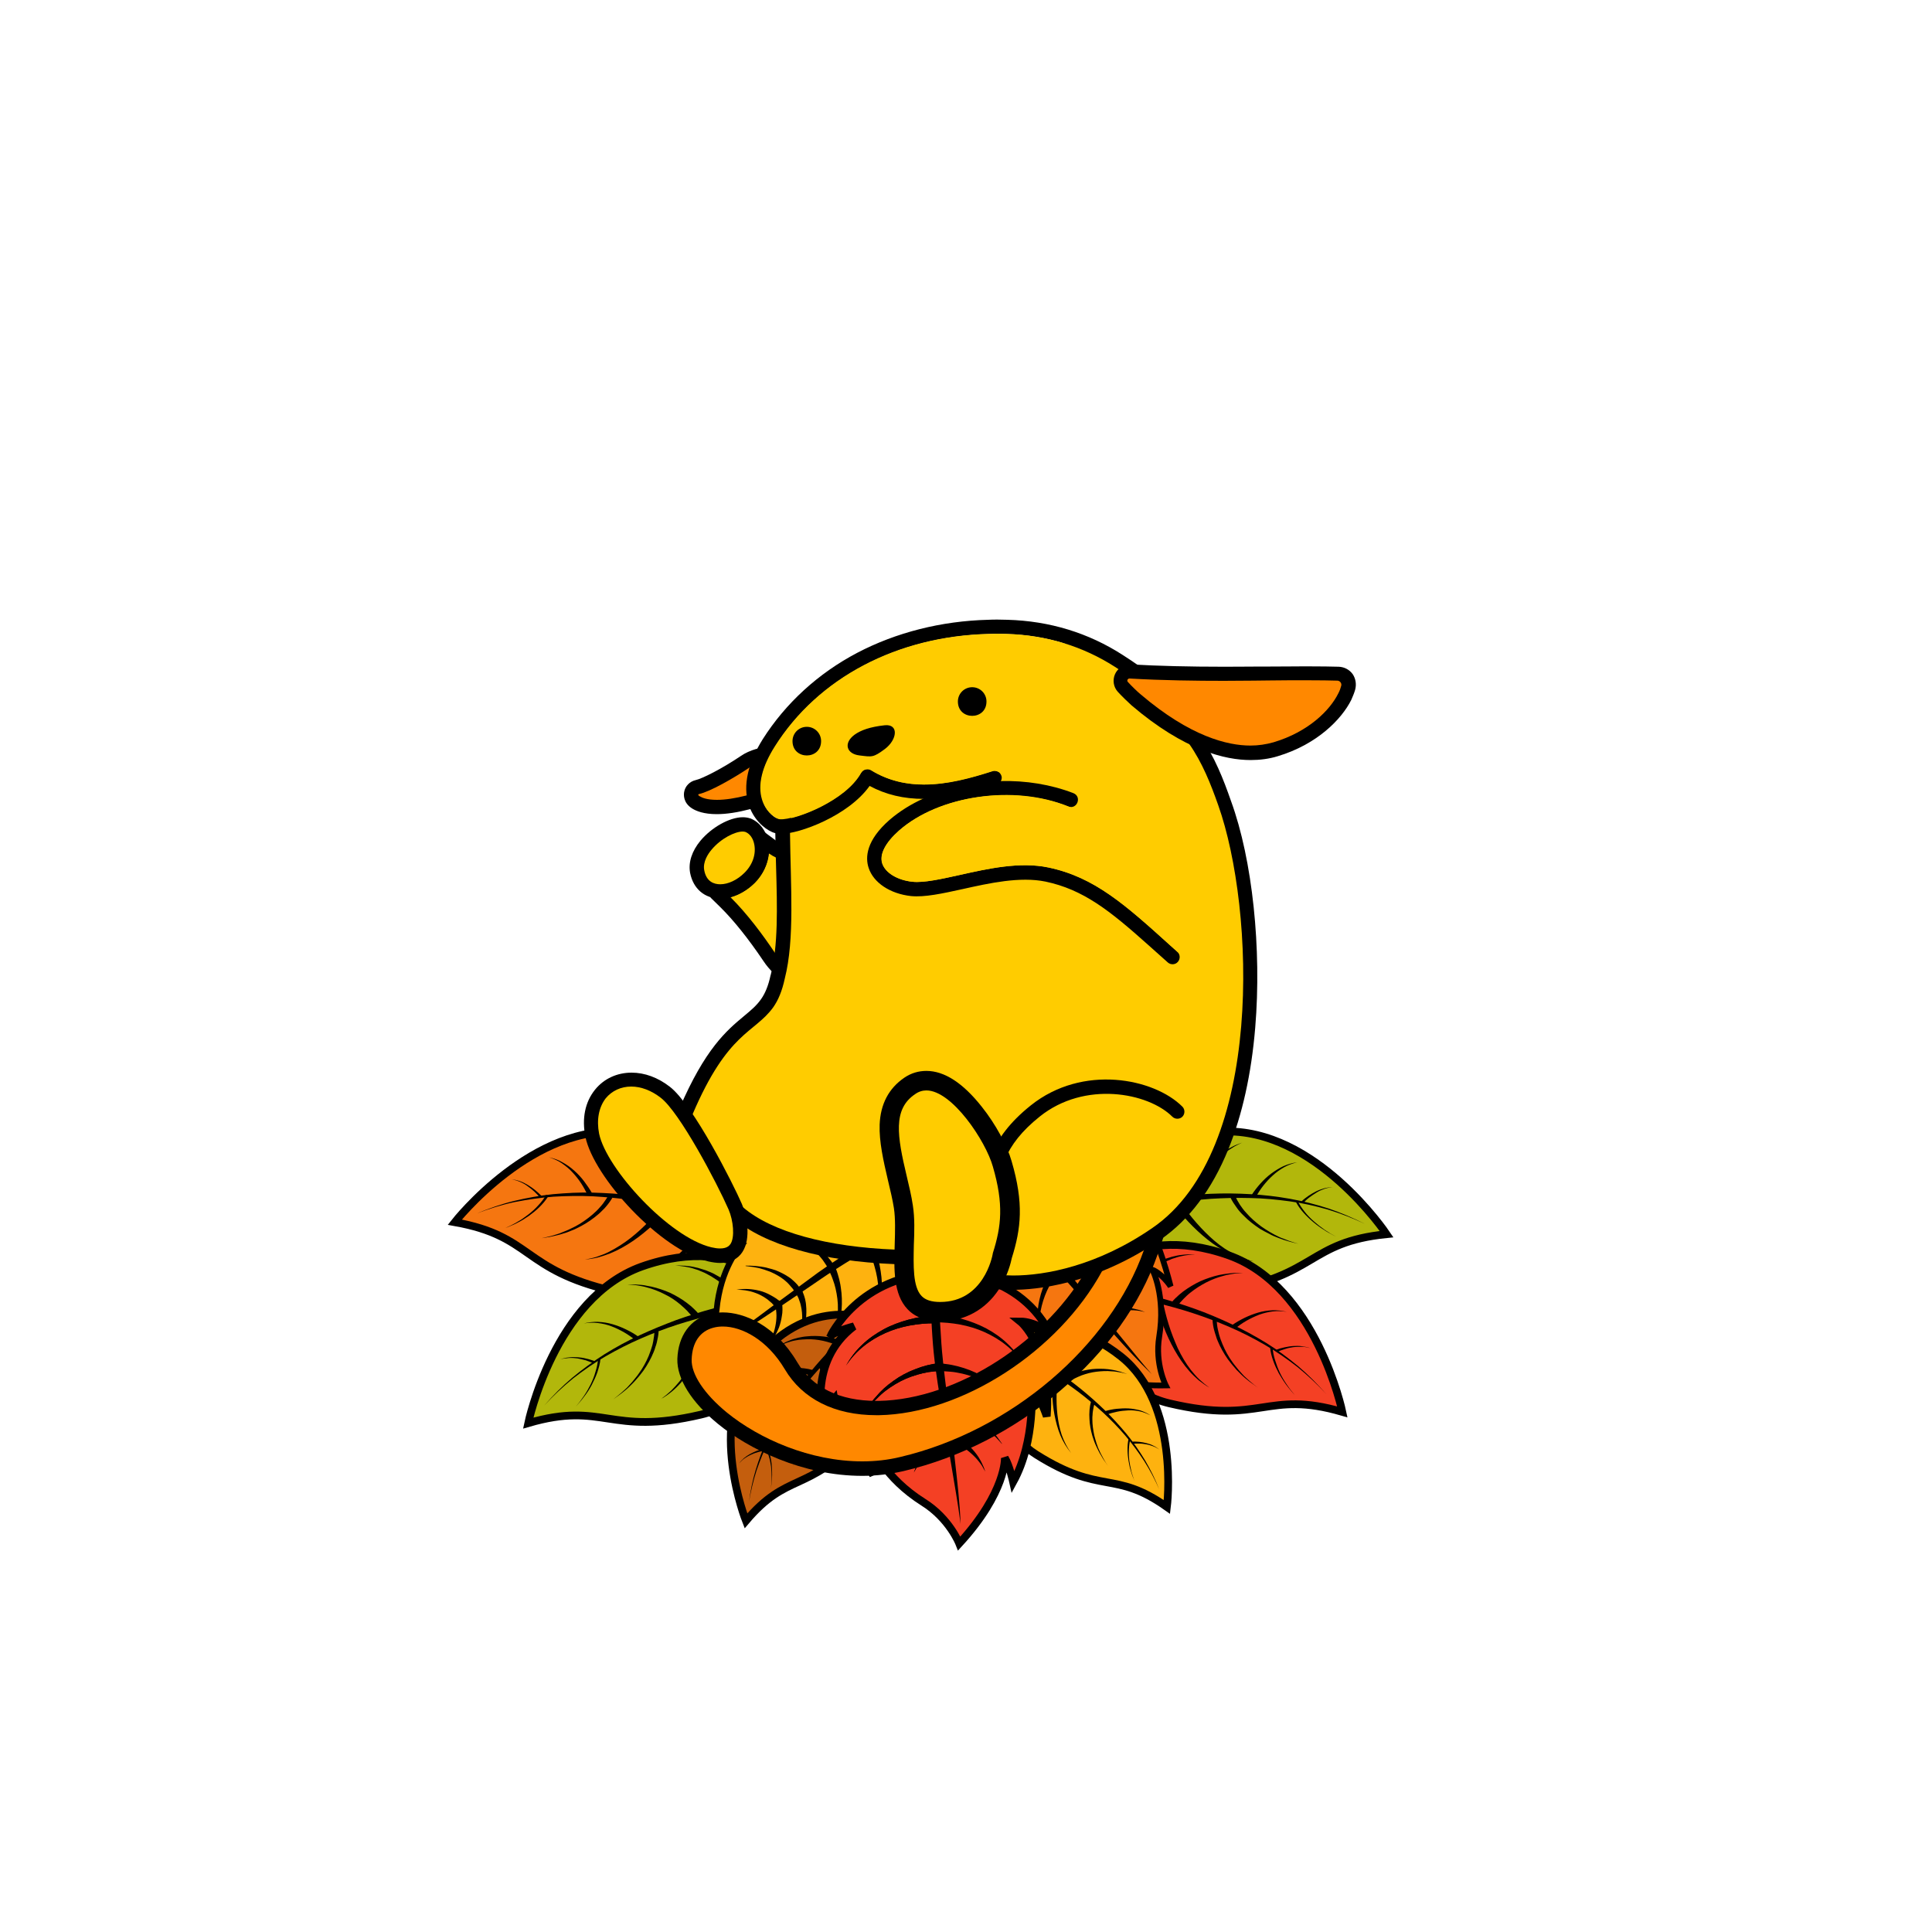 <svg xmlns="http://www.w3.org/2000/svg" viewBox="0 0 1000 1000">
  <g class="wapuugotchi-item-leaf__element_9">
    <path fill="#B2B70B" d="M567 630.5s25.9 43.9 66.1 37.7c48.4-7.5 43.7-25.3 84.6-29.4 0 0-36.8-55.1-84.8-53.1-55.7 2.3-65.9 44.8-65.9 44.8z"/>
    <path fill="none" stroke="#000" stroke-width="4" d="M567 630.5s25.9 43.9 66.1 37.7c48.4-7.5 43.7-25.3 84.6-29.4 0 0-36.8-55.1-84.8-53.1-55.7 2.3-65.9 44.8-65.9 44.8z"/>
    <path d="M545.9 633.8c6.6-2.4 13.1-4.4 19.8-6.2 6.6-1.8 13.3-3.3 20.1-4.7 13.5-2.7 27.1-4.4 40.9-5 6.9-.3 13.7-.2 20.6.2 6.9.4 13.7 1.2 20.4 2.4 6.8 1.2 13.4 2.9 19.9 5 6.5 2.2 12.8 4.9 18.9 8-6.2-2.9-12.5-5.4-19.1-7.4-6.6-1.9-13.2-3.4-19.9-4.3-6.7-.9-13.5-1.6-20.3-1.7-6.8-.2-13.6 0-20.4.4-13.5 1-27 3.1-40.2 6.1-6.6 1.5-13.2 3.2-19.7 5.2s-13 4.1-19.1 6.6h-.1c-1.3.5-2.7-.1-3.2-1.4-.5-1.2.1-2.6 1.4-3.2 0 .1 0 0 0 0z"/>
    <path d="M585.8 625c2 3.9 4.4 7.8 7 11.5 2.6 3.7 5.4 7.3 8.5 10.6 3.1 3.3 6.5 6.3 10.3 8.8 1.9 1.2 3.9 2.4 6 3.3 2.1.9 4.3 1.6 6.5 2.1-2.3-.3-4.5-.9-6.7-1.7-2.2-.8-4.2-1.8-6.3-2.9-4-2.3-7.7-5.2-11.1-8.3-3.4-3.1-6.5-6.6-9.4-10.2-2.9-3.6-5.6-7.4-8-11.5l3.2-1.7zM609.6 619.9c2.2 3.6 4.8 7.2 7.6 10.6 2.8 3.4 5.8 6.6 9 9.6s6.7 5.7 10.5 7.9c1.9 1.1 3.9 2.1 5.9 2.9 2.1.8 4.2 1.5 6.3 2-2.2-.3-4.4-.8-6.5-1.5-2.1-.7-4.2-1.6-6.2-2.6-4-2-7.8-4.5-11.3-7.3-3.5-2.8-6.8-5.9-9.9-9.2-3.1-3.3-6-6.7-8.6-10.5l3.2-1.9zM639.4 619.1c.6 1.5 1.5 3.1 2.4 4.5l1.5 2.1.8 1 .9 1c2.3 2.7 5 5 7.8 7.1 1.5 1 2.9 2 4.5 2.9.8.4 1.5.9 2.3 1.3l2.4 1.2c.8.4 1.6.7 2.5 1l2.5 1c1.7.6 3.4 1.1 5.1 1.6-1.7-.4-3.5-.8-5.2-1.3l-2.6-.8c-.9-.3-1.7-.6-2.5-.9l-2.5-1c-.8-.3-1.6-.8-2.4-1.2-1.7-.8-3.2-1.7-4.8-2.6-3-2-5.9-4.2-8.5-6.9l-1-1-.9-1c-.6-.7-1.2-1.4-1.7-2.2-1.1-1.5-2.1-3-3-4.8l2.4-1zM671.6 621.4c.9 2 2.3 4 3.7 5.8 1.4 1.8 3.1 3.5 4.8 5 1.7 1.5 3.6 3 5.5 4.3.9.7 2 1.2 2.9 1.9 1 .6 2 1.1 3.1 1.7-1-.5-2.1-1-3.1-1.6-1-.6-2.1-1.1-3-1.8-2-1.2-3.9-2.6-5.7-4.1-1.8-1.5-3.5-3.1-5.1-4.9-1.6-1.8-3-3.7-4.1-5.9l1-.4zM588.8 623.2c.5-1.9 1-3.6 1.7-5.3.3-.9.7-1.7 1.1-2.5l1.2-2.5c1.7-3.2 3.7-6.3 6.1-9 1.1-1.4 2.5-2.7 3.8-3.9l2.1-1.7c.4-.3.7-.6 1.1-.8l1.1-.8c2.9-2.1 6.2-3.6 9.5-4.9-3.2 1.6-6.3 3.3-8.9 5.7l-1 .8c-.3.3-.6.6-1 .9l-1.9 1.8c-1.1 1.3-2.3 2.6-3.3 4.1-2 2.8-3.7 5.9-5 9.1l-.9 2.4c-.3.8-.6 1.6-.8 2.5-.5 1.6-.9 3.4-1.1 4.9l-3.8-.8zM614.5 619.1c.6-1.8 1.3-3.3 2.1-4.9.8-1.5 1.7-3 2.6-4.5 1.9-2.9 4.1-5.5 6.6-7.8s5.2-4.5 8.1-6.2c1.4-.9 3-1.6 4.4-2.4.7-.4 1.5-.7 2.3-1l2.3-.9-2.2 1.1c-.7.4-1.5.7-2.2 1.2-1.4.9-2.8 1.7-4.1 2.8-2.7 1.9-5.1 4.2-7.3 6.7-2.2 2.4-4 5.2-5.6 8-.8 1.4-1.5 2.9-2.1 4.4-.6 1.5-1.1 3.1-1.5 4.5l-3.4-1zM647.8 618.6c1.4-2.2 2.9-4.1 4.6-6 1.7-1.9 3.5-3.6 5.5-5.1 2-1.5 4.1-2.8 6.4-3.9 2.3-1 4.7-1.7 7.1-2-2.4.6-4.7 1.4-6.8 2.6-2.1 1.2-4.1 2.6-5.9 4.3-1.8 1.6-3.4 3.4-4.9 5.3-1.5 1.9-2.8 4-3.9 6l-2.1-1.2zM673.6 621.9c1.1-1.1 2.3-2 3.6-2.9 1.3-.9 2.6-1.6 3.9-2.3 1.4-.7 2.8-1.2 4.2-1.6 1.5-.4 3-.6 4.5-.7-1.5.2-3 .5-4.4 1-1.4.5-2.8 1.1-4 1.9-1.3.8-2.5 1.6-3.7 2.5-1.2.9-2.3 1.9-3.2 3l-.9-.9z"/>
  </g>
  <g class="wapuugotchi-item-leaf__element_8">
    <path fill="#F57610" d="M386.2 635.7s-29.1 41.8-68.7 32.6c-47.7-11.1-41.6-28.5-82.1-35.7 0 0 40.8-52.1 88.5-46.5 55.3 6.5 62.3 49.6 62.3 49.6z"/>
    <path fill="none" stroke="#000" stroke-width="4" d="M386.2 635.7s-29.1 41.8-68.7 32.6c-47.7-11.1-41.6-28.5-82.1-35.7 0 0 40.8-52.1 88.5-46.5 55.3 6.5 62.3 49.6 62.3 49.6z"/>
    <path d="M404.7 645c-6-2.9-12.3-5.6-18.6-8-6.3-2.4-12.7-4.7-19.2-6.7-13-4-26.2-7.1-39.7-9.1-6.7-1-13.5-1.6-20.3-2-6.8-.3-13.6-.2-20.4.2-6.8.5-13.5 1.5-20.2 2.8-6.7 1.4-13.2 3.5-19.6 5.9 6.3-2.6 12.8-4.9 19.4-6.5 6.7-1.6 13.4-2.8 20.2-3.5 6.8-.6 13.7-1 20.5-.8 6.9.2 13.7.6 20.5 1.4 13.6 1.6 27.1 4.3 40.4 8 6.6 1.8 13.2 3.9 19.7 6.2 6.5 2.3 12.9 4.8 19.3 7.7 1.2.6 1.8 2 1.2 3.3-.6 1.2-2 1.8-3.3 1.2.2 0 .2 0 .1-.1z"/>
    <path d="M371 630.7c-2.7 3.9-5.7 7.4-8.8 10.8-3.2 3.4-6.5 6.6-10.2 9.5-3.6 2.9-7.5 5.5-11.7 7.4-2.1 1-4.2 1.8-6.5 2.5-2.2.6-4.5 1-6.8 1.2 2.3-.3 4.5-.9 6.6-1.6 2.1-.8 4.2-1.7 6.2-2.8 4-2.2 7.6-5 10.9-8 3.4-3 6.4-6.4 9.3-9.9 2.8-3.5 5.5-7.2 7.8-11l3.2 1.9zM347.4 624.2c-2.9 3.6-6.1 6.7-9.4 9.8-3.3 3-6.8 5.9-10.5 8.4s-7.6 4.7-11.8 6.4c-2.1.8-4.2 1.5-6.4 2.1-2.2.5-4.4.9-6.6 1 2.2-.3 4.4-.8 6.5-1.5 2.1-.7 4.1-1.5 6.1-2.5 3.9-2 7.6-4.4 11.1-7.1 3.4-2.7 6.7-5.7 9.7-8.9 3-3.2 5.9-6.6 8.4-10l2.9 2.3zM317 619.9c-1 1.7-2.1 3.2-3.3 4.6-.6.7-1.2 1.4-1.9 2l-1 1-1 .9c-2.8 2.4-5.8 4.5-9 6.2-1.6.8-3.2 1.7-4.9 2.3-.8.3-1.7.7-2.5 1l-2.6.8c-.9.3-1.7.5-2.6.7l-2.6.6c-1.8.4-3.5.6-5.3.9 1.8-.4 3.5-.8 5.2-1.2l2.6-.8c.9-.3 1.7-.5 2.5-.9l2.5-1c.8-.3 1.6-.7 2.4-1.1 1.6-.7 3.2-1.6 4.7-2.5 3-1.9 5.8-4 8.4-6.5l.9-.9.9-1c.6-.6 1.1-1.3 1.7-2 1-1.4 2.1-2.9 2.8-4.3l2.1 1.2zM283.7 619.3c-1.3 2.1-2.9 3.9-4.5 5.5-1.7 1.7-3.5 3.1-5.4 4.5-1.9 1.3-3.9 2.6-6 3.6-1 .6-2.1 1-3.2 1.5s-2.2.9-3.2 1.3c1.1-.5 2.1-1 3.2-1.5 1-.6 2.1-1 3.1-1.7 2-1.1 4-2.5 5.8-3.9 1.8-1.4 3.6-3 5.1-4.7 1.6-1.7 3-3.5 4.1-5.5l1 .9zM361.2 627.2c-.1-1.6-.4-3.3-.8-5-.2-.8-.4-1.7-.6-2.5l-.7-2.5c-1.1-3.3-2.5-6.5-4.3-9.4-.9-1.5-1.9-2.9-3-4.3l-1.7-2c-.3-.3-.6-.7-.9-1l-1-.9c-2.5-2.5-5.4-4.5-8.5-6.3 3.2 1.6 6.4 3.3 9.1 5.6l1.1.8c.4.3.7.6 1 .9l1.9 1.9c1.2 1.4 2.4 2.7 3.4 4.2 2.1 2.9 4 6.1 5.4 9.5l1 2.6c.3.9.6 1.7.9 2.6.5 1.8 1 3.5 1.3 5.5l-3.6.3zM336 621.4c-.2-1.4-.6-3-1.1-4.6-.5-1.5-1.1-3-1.7-4.5-1.3-3-3-5.8-5-8.4-2-2.6-4.2-5.1-6.7-7.2-1.2-1.1-2.6-2.1-3.9-3.1-.7-.5-1.4-.9-2.1-1.4l-2.1-1.3 2.3 1.1c.7.4 1.5.7 2.2 1.2 1.4.9 2.9 1.7 4.3 2.7 2.8 1.9 5.3 4.2 7.6 6.8 2.3 2.5 4.3 5.3 6 8.3.9 1.5 1.6 3.1 2.3 4.6.7 1.6 1.3 3.2 1.7 5l-3.8.8zM304.2 618.8c-.9-2.1-2.1-4.3-3.4-6.3-1.3-2-2.8-3.9-4.5-5.7-1.6-1.8-3.5-3.3-5.5-4.7-2-1.4-4.3-2.3-6.6-3.1 2.4.6 4.8 1.3 6.9 2.6 2.2 1.2 4.2 2.6 6.1 4.3 1.9 1.7 3.6 3.5 5.1 5.5 1.5 2 2.9 4 4.2 6.3l-2.3 1.1zM279.5 619.9c-.9-1.1-1.9-2.2-3-3.2s-2.2-1.9-3.5-2.8c-1.2-.9-2.5-1.6-3.9-2.2-1.4-.6-2.8-1-4.3-1.3 1.5.2 3 .5 4.4 1 1.4.5 2.8 1.2 4.1 2 1.3.8 2.6 1.7 3.7 2.6 1.2 1 2.3 2 3.4 3.1l-.9.8z"/>
  </g>
  <g class="wapuugotchi-item-leaf__element_7">
    <path fill="#F44024" d="M558.3 666.7s7.5 50.4 47.1 59.7c47.7 11.2 50-7.1 89.4 4.4 0 0-13.5-64.8-58.7-81-52.4-18.7-77.8 16.9-77.8 16.9z"/>
    <path fill="none" stroke="#000" stroke-width="4" d="M558.3 666.7s7.5 50.4 47.1 59.7c47.7 11.2 50-7.1 89.4 4.4 0 0-13.5-64.8-58.7-81-52.4-18.7-77.8 16.9-77.8 16.9z"/>
    <path d="M537.6 661.8c7 .2 13.8.9 20.6 1.7 6.8.8 13.6 1.9 20.4 3.2 13.5 2.6 26.8 6.1 39.7 10.7 6.5 2.3 12.8 5 19 7.9 6.2 2.9 12.2 6.2 18.1 9.8 5.8 3.6 11.3 7.7 16.6 12.1 5.2 4.4 10 9.3 14.5 14.4-4.6-5-9.6-9.7-14.9-14-5.4-4.2-11-8.1-16.9-11.5-5.9-3.4-11.9-6.5-18.2-9.2-6.2-2.7-12.6-5.1-19-7.2-12.9-4.2-26.2-7.3-39.6-9.4-6.7-1.1-13.4-1.9-20.2-2.5-6.7-.6-13.6-1-20.2-1h-.1c-1.4 0-2.5-1.1-2.5-2.5.1-1.4 1.2-2.5 2.7-2.5-.1 0-.1 0 0 0z"/>
    <path d="M577.8 668.5c.4 4.4 1.1 8.9 2.1 13.3s2.3 8.8 3.9 13c1.6 4.2 3.7 8.3 6.2 12 1.3 1.9 2.7 3.7 4.3 5.3 1.6 1.6 3.3 3.1 5.2 4.4-2-1.2-3.8-2.5-5.5-4.1-1.7-1.5-3.3-3.3-4.7-5.1-2.9-3.6-5.2-7.7-7.2-11.9s-3.6-8.6-4.9-13c-1.3-4.5-2.4-8.9-3.1-13.6l3.7-.3zM601.8 672.8c.7 4.2 1.8 8.5 3.1 12.7 1.3 4.2 2.9 8.3 4.7 12.3 1.9 4 4.1 7.8 6.8 11.3 1.4 1.7 2.8 3.4 4.4 4.9 1.6 1.5 3.3 2.9 5.1 4.2-1.9-1.1-3.7-2.4-5.5-3.8-1.7-1.5-3.3-3-4.8-4.7-3-3.4-5.5-7.1-7.7-11-2.2-3.9-4.1-8-5.7-12.2-1.6-4.2-3-8.5-4.1-12.9l3.7-.8zM629.8 683.2c0 1.6.2 3.4.6 5.1.2.9.4 1.7.6 2.5l.4 1.3.4 1.2c1.2 3.3 2.7 6.5 4.6 9.5 1 1.5 2 3 3.1 4.3.6.7 1.1 1.4 1.7 2.1l1.8 2c.6.7 1.2 1.3 1.9 1.9l2 1.8c1.4 1.2 2.8 2.3 4.2 3.4-1.4-1.1-2.9-2.1-4.4-3.2l-2.1-1.7c-.7-.6-1.4-1.2-2-1.8l-1.9-1.9c-.7-.6-1.2-1.3-1.8-2-1.2-1.3-2.3-2.8-3.4-4.2-2.1-3-3.9-6.2-5.3-9.6l-.5-1.3-.4-1.3c-.3-.9-.6-1.8-.8-2.6-.5-1.8-.8-3.6-.9-5.6l2.2.1zM658.7 697.4c.1 2.2.6 4.5 1.3 6.7.7 2.2 1.5 4.4 2.5 6.5 1 2.1 2.2 4.1 3.5 6 .6 1 1.4 1.9 2 2.8.7.9 1.5 1.8 2.2 2.7-.8-.9-1.6-1.7-2.3-2.6-.7-.9-1.5-1.8-2.2-2.8-1.4-1.9-2.6-3.9-3.8-5.9-1.1-2.1-2.1-4.2-2.9-6.5-.8-2.2-1.4-4.5-1.6-7l1.3.1zM581.3 668.1c1.2-1.6 2.3-3 3.6-4.3.6-.7 1.3-1.3 1.9-2l2-1.8c2.8-2.4 5.8-4.4 9-6.1 1.6-.9 3.3-1.5 4.9-2.2l2.6-.8c.4-.1.9-.3 1.3-.4l1.3-.3c3.5-.9 7.1-1 10.7-1-3.5.3-7.1.7-10.4 1.9l-1.3.4c-.4.1-.8.3-1.2.5l-2.4 1c-1.5.8-3.1 1.6-4.6 2.6-2.9 1.9-5.7 4.1-8.1 6.5l-1.8 1.9c-.6.7-1.1 1.3-1.7 2-1.1 1.3-2.1 2.8-2.9 4.1l-2.9-2zM606.6 673.9c1.2-1.5 2.5-2.6 3.8-3.8 1.3-1.1 2.7-2.2 4.1-3.1 2.9-1.9 5.9-3.6 9.1-4.8 3.2-1.2 6.4-2.2 9.8-2.7 1.7-.3 3.3-.4 5-.6.8-.1 1.7 0 2.5-.1h2.5l-2.5.2c-.8.1-1.7.1-2.5.3-1.6.3-3.3.5-4.9 1-3.2.8-6.3 2-9.2 3.5-2.9 1.5-5.7 3.3-8.2 5.3-1.3 1-2.4 2.1-3.6 3.3-1.1 1.1-2.2 2.4-3 3.6l-2.9-2.1zM637.7 685.9c2.1-1.5 4.3-2.7 6.5-3.8 2.3-1.1 4.6-2 7-2.7 2.4-.7 4.9-1.1 7.4-1.2 2.5-.1 5 .2 7.4.8-2.4-.4-4.9-.5-7.3-.2-2.4.3-4.8.9-7 1.7-2.3.9-4.4 1.9-6.5 3.1-2.1 1.2-4.1 2.6-5.9 4.1l-1.6-1.8zM660.4 698.7c1.5-.6 2.9-1 4.4-1.3 1.5-.3 3-.6 4.5-.7 1.5-.1 3-.1 4.5.1s3 .5 4.4 1c-1.5-.4-2.9-.7-4.4-.7-1.5 0-3 0-4.5.2s-2.9.5-4.3 1c-1.4.4-2.8.9-4.1 1.6l-.5-1.2z"/>
  </g>
  <g class="wapuugotchi-item-leaf__element_6">
    <path fill="#B2B70B" d="M409.9 672.5s-7.5 50.4-47.1 59.7c-47.7 11.2-50-7.1-89.4 4.4 0 0 13.5-64.8 58.7-81 52.4-18.6 77.8 16.9 77.8 16.9z"/>
    <path fill="none" stroke="#000" stroke-width="4" d="M409.9 672.5s-7.5 50.4-47.1 59.7c-47.7 11.2-50-7.1-89.4 4.4 0 0 13.5-64.8 58.7-81 52.4-18.6 77.8 16.9 77.8 16.9z"/>
    <path d="M430.7 672.7c-6.7 0-13.5.4-20.2 1-6.7.6-13.5 1.5-20.2 2.5-13.4 2.1-26.7 5.3-39.6 9.4-6.5 2.1-12.8 4.5-19 7.2-6.2 2.7-12.3 5.8-18.2 9.2-5.9 3.4-11.5 7.3-16.9 11.5-5.3 4.3-10.3 9-14.9 14 4.5-5.2 9.3-10 14.5-14.4 5.3-4.4 10.8-8.4 16.6-12.1 5.8-3.6 11.8-6.9 18.1-9.8 6.2-2.9 12.6-5.5 19-7.9 12.9-4.6 26.2-8.2 39.7-10.7 6.7-1.3 13.5-2.4 20.4-3.2 6.8-.8 13.6-1.5 20.6-1.7 1.4 0 2.5 1 2.5 2.4s-1 2.5-2.4 2.5c.1.1.1.1 0 .1z"/>
    <path d="M394.1 674.8c-.7 4.7-1.8 9.2-3.1 13.6s-2.9 8.8-4.9 13c-2 4.2-4.3 8.2-7.2 11.9-1.4 1.8-3 3.5-4.7 5.1-1.7 1.5-3.6 2.9-5.5 4.1 1.9-1.3 3.6-2.8 5.2-4.4 1.6-1.6 3-3.4 4.3-5.3 2.6-3.7 4.6-7.8 6.2-12 1.7-4.2 2.9-8.6 3.9-13s1.7-8.9 2.1-13.3l3.7.3zM370.1 679.4c-1.1 4.5-2.5 8.7-4.1 12.9-1.6 4.2-3.5 8.3-5.7 12.2-2.2 3.9-4.8 7.6-7.7 11-1.5 1.7-3.1 3.3-4.8 4.7-1.7 1.4-3.5 2.7-5.5 3.8 1.8-1.3 3.5-2.7 5.1-4.2 1.6-1.6 3-3.2 4.4-4.9 2.7-3.5 4.9-7.3 6.8-11.3 1.9-4 3.5-8.1 4.7-12.3 1.3-4.2 2.4-8.5 3.1-12.7l3.7.8zM340.9 689.1c-.1 2-.5 3.8-.9 5.6-.2.9-.5 1.8-.8 2.6l-.4 1.3-.5 1.3c-1.4 3.4-3.2 6.6-5.3 9.6-1.1 1.4-2.2 2.9-3.4 4.2-.6.7-1.2 1.4-1.8 2l-1.9 1.9c-.6.6-1.3 1.2-2 1.8l-2.1 1.7c-1.4 1.1-2.9 2.1-4.4 3.2 1.4-1.1 2.8-2.2 4.2-3.4l2-1.8c.7-.6 1.3-1.2 1.9-1.9l1.8-2c.6-.7 1.1-1.4 1.7-2.1 1.2-1.4 2.1-2.9 3.1-4.3 1.9-3 3.5-6.2 4.6-9.5l.4-1.2.4-1.3c.3-.8.4-1.7.6-2.5.3-1.7.6-3.5.6-5.1l2.2-.1zM310.8 703.3c-.2 2.5-.9 4.7-1.6 7-.8 2.2-1.8 4.4-2.9 6.5-1.1 2.1-2.4 4.1-3.8 5.9-.7 1-1.4 1.8-2.2 2.8-.8.9-1.6 1.8-2.3 2.6.7-.9 1.5-1.8 2.2-2.7.7-1 1.4-1.9 2-2.8 1.3-1.9 2.5-4 3.5-6 1-2.1 1.9-4.3 2.5-6.5.7-2.2 1.2-4.5 1.3-6.7l1.3-.1zM383.8 675.9c-.8-1.4-1.8-2.8-2.9-4.1-.5-.7-1.1-1.3-1.7-2l-1.8-1.9c-2.4-2.5-5.1-4.7-8.1-6.5-1.4-1-3-1.7-4.6-2.6l-2.4-1c-.4-.2-.8-.4-1.2-.5l-1.3-.4c-3.3-1.2-6.9-1.6-10.4-1.9 3.5 0 7.2.1 10.7 1l1.3.3c.4.1.9.3 1.3.4l2.6.8c1.7.7 3.4 1.3 4.9 2.2 3.2 1.7 6.3 3.7 9 6.1l2 1.8c.6.7 1.3 1.3 1.9 2 1.3 1.3 2.4 2.7 3.6 4.3l-2.9 2zM358.6 682c-.8-1.2-1.9-2.4-3-3.6-1.1-1.1-2.3-2.2-3.6-3.3-2.5-2.1-5.2-3.9-8.2-5.3-2.9-1.5-6-2.7-9.2-3.5-1.6-.5-3.2-.7-4.9-1-.8-.2-1.7-.2-2.5-.3l-2.5-.2h2.5c.8 0 1.7 0 2.5.1 1.7.1 3.4.2 5 .6 3.3.5 6.6 1.5 9.8 2.7 3.2 1.2 6.2 2.9 9.1 4.8 1.4 1 2.8 2 4.1 3.1 1.3 1.2 2.5 2.3 3.8 3.8l-2.9 2.1zM328.9 693.7c-1.8-1.5-3.8-2.9-5.9-4.1-2.1-1.2-4.3-2.3-6.5-3.1-2.3-.9-4.6-1.4-7-1.7-2.4-.3-4.9-.2-7.3.2 2.4-.6 4.9-.9 7.4-.8 2.5.1 5 .5 7.4 1.2 2.4.7 4.8 1.6 7 2.7 2.3 1.1 4.4 2.3 6.5 3.8l-1.6 1.8zM307.3 705.7c-1.3-.6-2.7-1.1-4.1-1.6-1.4-.4-2.9-.7-4.3-1-1.5-.2-3-.3-4.5-.2-1.5.1-3 .3-4.4.7 1.4-.5 2.9-.9 4.4-1 1.5-.2 3-.2 4.5-.1s3 .3 4.5.7c1.5.3 2.9.8 4.4 1.3l-.5 1.2z"/>
  </g>
  <g class="wapuugotchi-item-leaf__element_5">
    <path fill="#FEB20F" d="M470 636.6s17.7 29.8-1.7 57.7c0 0 1.2-8.6-1.7-14.4 0 0-3.9 18.4-33.9 31 0 0 8-8.1 8.8-12.5 0 0-20.9 13.2-43.3 12.5 0 0 6.1-5 8.3-8.5 0 0-13.8 7.9-45.2-.9 0 0 8.3-9.4 9.6-23.5 2-21.5 12.1-32.7 12.1-32.7s-5.3.6-11.3 5.9c0 0 13.1-24.4 23.4-32.2 0 0-5.7-1.4-11.6.1 0 0 21.1-19.2 45.8-7.2 0 0-6.8-7.7-9.7-7.7.2 0 32.1-1.6 50.4 32.4z"/>
    <path fill="none" stroke="#000" stroke-width="3" d="M470 636.6s17.7 29.8-1.7 57.7c0 0 1.2-8.6-1.7-14.4 0 0-3.9 18.4-33.9 31 0 0 8-8.1 8.8-12.5 0 0-20.9 13.2-43.3 12.5 0 0 6.1-5 8.3-8.5 0 0-13.8 7.9-45.2-.9 0 0 8.3-9.4 9.6-23.5 2-21.5 12.1-32.7 12.1-32.7s-5.3.6-11.3 5.9c0 0 13.1-24.4 23.4-32.2 0 0-5.7-1.4-11.6.1 0 0 21.1-19.2 45.8-7.2 0 0-6.8-7.7-9.7-7.7.2 0 32.1-1.6 50.4 32.4z"/>
    <path d="M469.4 635.9c-4.3 2.2-8.6 4.4-12.9 6.8-4.3 2.3-8.5 4.7-12.7 7.3-4.2 2.5-8.3 5.1-12.4 7.7-4.1 2.6-8.1 5.4-12.2 8.2-8.1 5.5-16.2 11-24.4 16.4-8.2 5.4-16.4 10.8-25 15.6 4.1-2.8 8-5.6 12-8.5l11.8-8.7c7.8-5.9 15.8-11.6 23.7-17.5 7.8-5.9 16-11.5 24.5-16.6 8.5-5.1 17.1-9.8 26.2-13.8.9-.4 2 0 2.4.9.3.8-.1 1.8-1 2.2z"/>
    <path d="M404.8 674.7c.2 1.2.2 2.2.2 3.3 0 1.1-.1 2.1-.3 3.1-.3 2.1-.8 4.1-1.5 6-.8 1.9-1.6 3.7-2.8 5.4-.5.9-1.2 1.6-1.8 2.4-.6.8-1.3 1.5-2 2.2.5-.8 1.1-1.6 1.6-2.5.5-.9 1-1.7 1.3-2.6.9-1.7 1.4-3.6 1.8-5.5.4-1.9.6-3.8.6-5.6 0-.9-.1-1.9-.2-2.8-.1-.9-.3-1.9-.6-2.6-.3-.9.2-2 1.1-2.3.9-.3 2 .2 2.3 1.1.3.2.3.3.3.4zM414.8 667.2c.2.4.4.7.5 1.1.2.3.3.7.4 1 .3.7.5 1.3.7 2 .2.7.4 1.3.5 2 .2.7.2 1.4.3 2 .3 2.7.2 5.4-.1 8.1l-.3 2c-.1.7-.3 1.3-.5 1.9-.3 1.3-.8 2.5-1.2 3.8-.4 1.2-1 2.4-1.5 3.6-.6 1.2-1.2 2.3-1.8 3.5h-.1v-.1c.5-1.2 1-2.4 1.4-3.6.4-1.2.8-2.5 1.1-3.7.3-1.3.6-2.5.7-3.8.1-.6.2-1.3.2-1.9l.1-1.9c.1-2.5-.1-5.1-.7-7.5-.1-.6-.3-1.2-.5-1.8-.2-.6-.4-1.2-.6-1.7-.2-.6-.5-1.1-.8-1.6-.3-.5-.6-1.1-.9-1.4-.6-.8-.4-1.9.4-2.5.8-.6 1.9-.4 2.5.4.1 0 .1.1.2.1zM432 655.2c.9 1.9 1.5 3.7 2 5.6.3.9.5 1.9.7 2.8.2.9.4 1.9.5 2.8.6 3.8.7 7.7.4 11.5-.4 3.8-1.1 7.5-2.5 11.1-.6 1.8-1.4 3.5-2.2 5.2-.4.9-.9 1.6-1.4 2.5L428 699l1.2-2.5c.4-.8.9-1.6 1.2-2.5.7-1.7 1.4-3.5 1.8-5.3 1-3.5 1.5-7.2 1.5-10.9.1-3.7-.4-7.3-1.2-10.8-.2-.9-.5-1.8-.7-2.6-.3-.9-.6-1.7-.9-2.6-.6-1.7-1.4-3.4-2.2-4.8v-.1c-.5-.9-.2-2 .7-2.5.9-.5 2-.2 2.5.7l.1.1zM451.4 643c.9 2 1.6 3.9 2.3 5.9.6 2 1.2 4 1.6 6 .8 4.1 1.3 8.2 1.2 12.4-.1 4.1-.7 8.3-1.9 12.2-1.2 3.9-3 7.7-5.2 11.1 2-3.6 3.5-7.3 4.3-11.3.9-3.9 1.2-7.9 1-11.9-.2-4-.9-7.9-2-11.7-.5-1.9-1.2-3.8-1.9-5.6-.7-1.8-1.6-3.7-2.5-5.3v-.1c-.5-.9-.2-2 .7-2.5.9-.5 2-.2 2.5.7-.1 0-.1.1-.1.1z"/>
    <path d="M401.2 676.5c-.4-.6-1.1-1.3-1.7-2l-2.1-1.8c-1.5-1.1-3.1-2.1-4.9-2.9-1.7-.7-3.6-1.4-5.5-1.7-.9-.2-1.9-.3-2.9-.4-1-.1-2-.1-2.9-.2l3-.3c1 0 2-.1 3 0 2 .1 4 .4 6 .9s3.9 1.3 5.7 2.3c.9.5 1.8 1 2.7 1.6.9.6 1.7 1.2 2.5 2.1.7.7.7 1.9 0 2.6s-1.9.7-2.6 0c-.1 0-.2 0-.3-.2zM411.5 669c-.2-.4-.5-1-.8-1.4-.3-.5-.7-1-1.1-1.4-.4-.5-.8-.9-1.2-1.4-.4-.5-.9-.9-1.3-1.3-1.8-1.7-3.9-3-6.2-4.2l-1.7-.8c-.6-.3-1.2-.5-1.8-.7-1.2-.5-2.4-.8-3.7-1.2-1.2-.4-2.5-.5-3.8-.8-1.3-.2-2.6-.3-3.9-.5 0 0-.1 0-.1-.1 0 0 0-.1.1-.1 1.3 0 2.6 0 3.9.1 1.3.1 2.6.2 3.9.4 1.3.2 2.6.4 3.9.8.6.2 1.3.3 1.9.5l1.9.6c2.5 1 4.9 2.2 7.2 3.8.6.4 1.1.8 1.6 1.3.5.4 1 .9 1.5 1.4.5.5 1 1 1.4 1.6.2.3.5.5.7.8.2.3.4.6.7 1 .5.9.2 2-.6 2.5-.9.5-2 .2-2.5-.6v-.3zM428.8 656.9c-.7-1.5-1.8-3-2.8-4.5-.5-.7-1.1-1.4-1.7-2.1-.6-.7-1.2-1.4-1.8-2-2.5-2.7-5.3-5-8.4-7-3.1-2-6.4-3.6-10-4.7-1.7-.6-3.6-1-5.4-1.4-.9-.2-1.8-.3-2.8-.4l-2.8-.3 2.8.1c.9.1 1.9 0 2.8.2 1.9.3 3.7.5 5.6 1 3.7.8 7.3 2.2 10.6 4 3.4 1.8 6.5 4 9.4 6.6.7.6 1.4 1.3 2.1 2 .7.7 1.3 1.4 2 2.1 1.3 1.5 2.4 3 3.5 4.7.5.8.3 2-.6 2.5-.8.5-2 .3-2.5-.6.1 0 .1-.1 0-.2zM447.7 644.8c-.8-1.7-1.8-3.5-2.8-5.1-1-1.7-2.2-3.3-3.4-4.9-2.4-3.1-5.2-6-8.3-8.5-3.1-2.5-6.5-4.7-10.2-6.3-3.7-1.6-7.6-2.7-11.7-3.2 4.1.2 8.1.9 12 2.3 3.9 1.4 7.6 3.3 10.9 5.7 3.4 2.4 6.5 5.2 9.3 8.2 1.4 1.5 2.7 3.2 3.9 4.8 1.2 1.7 2.4 3.4 3.4 5.3.5.9.2 2-.7 2.4-.9.5-2 .2-2.4-.7 0 .1 0 .1 0 0z"/>
  </g>
  <g class="wapuugotchi-item-leaf__element_4">
    <path fill="#F57610" d="M514.4 627s-24.6 24.4-12.8 56.3c0 0 1-8.6 5.3-13.5 0 0-.9 18.8 25 38.5 0 0-5.7-9.8-5.4-14.3 0 0 16.9 18 38.8 22.9 0 0-4.6-6.4-5.9-10.3 0 0 11.4 11.1 44 10.5 0 0-5.7-11.2-3.4-25.2 3.5-21.3-3.5-34.7-3.5-34.7s4.9 1.9 9.4 8.6c0 0-6.6-26.9-14.6-37.1 0 0 5.9.1 11.2 3 0 0-15.6-23.9-42.6-18.4 0 0 8.5-5.8 11.3-5.1-.1-.1-30.6-9.6-56.8 18.8z"/>
    <path fill="none" stroke="#000" stroke-width="3" d="M514.4 627s-24.6 24.4-12.8 56.3c0 0 1-8.6 5.3-13.5 0 0-.9 18.8 25 38.5 0 0-5.7-9.8-5.4-14.3 0 0 16.9 18 38.8 22.9 0 0-4.6-6.4-5.9-10.3 0 0 11.4 11.1 44 10.5 0 0-5.7-11.2-3.4-25.2 3.5-21.3-3.5-34.7-3.5-34.7s4.9 1.9 9.4 8.6c0 0-6.6-26.9-14.6-37.1 0 0 5.9.1 11.2 3 0 0-15.6-23.9-42.6-18.4 0 0 8.5-5.8 11.3-5.1-.1-.1-30.6-9.6-56.8 18.8z"/>
    <path d="M517.4 623.6c7.8 6.2 14.9 12.9 21.9 20 6.9 7 13.4 14.5 19.5 22.2l18.6 22.8 9.3 11.4c3.1 3.8 6.2 7.6 9.5 11.3-7.1-6.8-13.7-14.1-20.3-21.4-6.6-7.2-13-14.7-19.6-22-3.3-3.7-6.5-7.4-9.8-10.9-3.3-3.6-6.7-7.1-10.1-10.6-3.4-3.5-6.9-6.9-10.5-10.2-3.5-3.3-7.2-6.6-10.8-9.8-.8-.7-.8-1.8-.2-2.5.6-.8 1.7-.9 2.5-.3z"/>
    <path d="M571.1 681.9c-.4.6-.8 1.5-1.2 2.3-.3.9-.6 1.7-.9 2.6-.5 1.8-.8 3.7-.9 5.6 0 1.9 0 3.8.4 5.7.1 1 .4 1.9.7 2.8.3.9.6 1.9.9 2.8-.4-.9-.9-1.7-1.4-2.6-.4-.9-.8-1.8-1.1-2.8-.7-1.9-1.1-3.9-1.3-5.9-.3-2-.2-4.1 0-6.2.1-1 .3-2.1.5-3.1.3-1 .5-2 1-3.1.4-.9 1.5-1.3 2.4-.9.9.4 1.3 1.5.9 2.4.1.2.1.2 0 .4zM562.6 673.1c-.3.3-.8.7-1.2 1.1-.4.4-.8.9-1.1 1.4-.4.5-.7 1-1 1.5-.3.5-.6 1.1-.9 1.6-1.2 2.2-2 4.6-2.5 7l-.4 1.9c-.1.6-.2 1.3-.2 1.9-.2 1.3-.2 2.6-.2 3.8 0 1.3.1 2.6.1 3.9.1 1.3.3 2.6.5 3.9v.1h-.1c-.3-1.3-.6-2.5-.9-3.8-.2-1.3-.5-2.6-.6-3.9-.1-1.3-.3-2.6-.2-4v-2l.2-2c.3-2.7.9-5.3 1.9-7.9.3-.6.5-1.3.8-1.9.3-.6.6-1.2 1-1.8.3-.6.7-1.2 1.1-1.8.2-.3.4-.6.7-.9.2-.3.4-.5.8-.9.7-.7 1.9-.7 2.6 0s.7 1.9 0 2.6c-.3.1-.3.1-.4.2zM549.2 656.9c-1.1 1.2-2.3 2.7-3.3 4.1-.5.7-1 1.5-1.5 2.3-.4.8-.9 1.6-1.3 2.4-1.7 3.2-3 6.6-3.9 10.2-.9 3.6-1.4 7.2-1.2 10.9-.1 1.9.2 3.7.4 5.5.1.9.3 1.8.5 2.7l.6 2.7-.8-2.7c-.3-.9-.6-1.8-.7-2.7-.3-1.8-.8-3.7-.9-5.6-.4-3.8-.2-7.6.4-11.3.6-3.8 1.7-7.5 3.2-11 .4-.9.8-1.7 1.2-2.6.4-.9.9-1.7 1.4-2.5 1-1.7 2-3.3 3.4-4.9.6-.8 1.8-.9 2.5-.2.8.6.9 1.8.2 2.5l-.2.2zM533.4 640.2c-1.3 1.3-2.6 2.9-3.7 4.5-1.2 1.6-2.3 3.2-3.3 5-2 3.4-3.7 7.1-4.9 10.9-1.2 3.8-1.9 7.8-2.1 11.8-.2 4 .3 8.1 1.4 12-1.3-3.8-2.1-7.9-2.3-12-.2-4.1.3-8.2 1.2-12.3.9-4 2.4-7.9 4.2-11.7.9-1.9 1.9-3.7 3-5.4 1.1-1.8 2.3-3.5 3.7-5.2.6-.8 1.8-.9 2.5-.2.8.6.9 1.8.2 2.5.2 0 .2 0 .1.1z"/>
    <path d="M568.9 679.9c1.1-.6 2-1 3-1.4 1-.4 2-.7 3-.9 2-.5 4.1-.8 6.1-.8s4.1.1 6 .6c1 .2 1.9.5 2.9.7.9.3 1.9.7 2.8 1-1-.2-1.9-.4-2.9-.6-1-.1-1.9-.3-2.9-.3-1.9-.1-3.9 0-5.7.3-1.9.3-3.7.8-5.4 1.5-.9.3-1.7.8-2.5 1.2-.8.4-1.6 1-2.2 1.5-.8.6-1.9.6-2.5-.2s-.6-1.9.2-2.5c-.1 0 0-.1.1-.1zM560.3 670.6c.3-.3.6-.5.9-.8.3-.2.6-.4.9-.7.6-.4 1.2-.8 1.8-1.1.6-.3 1.2-.7 1.8-1 .6-.3 1.3-.6 1.9-.8 2.6-1 5.2-1.6 7.9-1.9l2-.1c.7-.1 1.3 0 2 0 1.3 0 2.6.1 4 .2 1.3.1 2.6.4 3.9.6 1.3.3 2.5.6 3.8.9 0 0 .1 0 0 .1h-.1c-1.3-.2-2.6-.3-3.9-.5-1.3 0-2.6-.2-3.9-.1-1.3 0-2.6 0-3.8.2-.6.1-1.3.1-1.9.2l-1.9.4c-2.5.6-4.9 1.4-7.1 2.5-.5.3-1.1.6-1.6.9-.5.3-1 .7-1.5 1-.5.4-1 .7-1.4 1.1-.4.4-.9.8-1.2 1.2-.6.8-1.8.9-2.5.3-.8-.6-.9-1.8-.3-2.5.1 0 .1-.1.2-.1zM546.5 654.4c1.5-1.5 3-2.6 4.6-3.7.8-.5 1.6-1.1 2.4-1.6.8-.5 1.7-1 2.5-1.4 3.4-1.8 7-3.2 10.7-4 3.7-.9 7.5-1.4 11.3-1.2 1.9 0 3.8.2 5.6.5.9.1 1.8.3 2.8.5l2.7.6-2.8-.4c-.9-.1-1.8-.3-2.8-.3-1.9-.1-3.7-.2-5.6 0-3.7.2-7.3.9-10.8 2-3.5 1.1-6.8 2.7-9.9 4.6-.8.5-1.5 1-2.3 1.5-.7.5-1.4 1.1-2.1 1.6-1.4 1.1-2.8 2.4-3.8 3.6l-.1.1c-.7.7-1.8.8-2.5.2-.7-.7-.8-1.8-.2-2.5.3 0 .3 0 .3-.1zM531.2 638.1c1.5-1.6 3-3 4.7-4.3 1.6-1.3 3.3-2.6 5-3.7 3.5-2.3 7.2-4.2 11-5.7 3.9-1.4 7.9-2.4 12-2.8 4.1-.4 8.2-.1 12.2.7-4-.5-8.1-.5-12.1.2-4 .6-7.8 1.9-11.4 3.5-3.6 1.7-7 3.8-10.2 6.2-1.6 1.2-3.1 2.5-4.5 3.9-1.4 1.3-2.8 2.8-4 4.3v.1c-.6.8-1.8.9-2.5.3-.8-.6-.9-1.8-.3-2.5 0-.1.1-.1.1-.2z"/>
  </g>
  <g class="wapuugotchi-item-leaf__element_3">
    <path fill="#FEB20F" d="M516 694.6s-7.6 40.7 20.4 58.3c33.7 21.2 40.3 7.8 67.6 27.1 0 0 6.8-53.4-23.7-77.8-35.3-28.2-64.3-7.6-64.3-7.6z"/>
    <path fill="none" stroke="#000" stroke-width="4" d="M516 694.6s-7.6 40.7 20.4 58.3c33.7 21.2 40.3 7.8 67.6 27.1 0 0 6.8-53.4-23.7-77.8-35.3-28.2-64.3-7.6-64.3-7.6z"/>
    <path d="M501.4 685.4c10.5 4.1 20.5 9.1 30.2 14.6s19 11.8 27.7 18.8c4.3 3.5 8.5 7.2 12.5 11.1 4 3.9 7.7 8 11.3 12.3 3.5 4.3 6.7 8.9 9.6 13.7 2.8 4.8 5.3 9.8 7.3 15-2.2-5.1-4.8-10-7.8-14.7-3-4.6-6.3-9.1-9.9-13.3-3.6-4.2-7.5-8.2-11.5-11.9-4.1-3.7-8.3-7.3-12.7-10.6-8.8-6.6-18.2-12.5-27.9-17.7-9.7-5.2-19.8-9.8-30.1-13.5h-.1c-1-.4-1.6-1.5-1.2-2.6s1.5-1.6 2.6-1.2z"/>
    <path d="M530.6 701.2c-.9 3.5-1.5 7.2-1.9 10.8-.4 3.7-.6 7.3-.4 11 .1 3.7.6 7.3 1.6 10.9.5 1.8 1.1 3.5 1.9 5.2.8 1.7 1.7 3.3 2.9 4.8-1.2-1.4-2.3-3-3.2-4.6-.9-1.6-1.6-3.4-2.3-5.1-1.2-3.6-2-7.3-2.4-11-.4-3.7-.5-7.5-.3-11.3.2-3.8.5-7.5 1.2-11.3l2.9.6zM547.9 710.8c-.6 3.4-.9 7-1 10.6-.1 3.6 0 7.1.4 10.7.4 3.5 1.1 7.1 2.2 10.5 1.2 3.4 2.8 6.6 4.9 9.5-2.3-2.8-4.2-5.9-5.6-9.3-1.4-3.4-2.3-6.9-3-10.5-.7-3.6-1-7.2-1.2-10.9-.1-3.7-.1-7.3.3-11l3 .4zM566.6 726.2c-.4 1.2-.7 2.7-.9 4.1-.1.7-.2 1.4-.2 2.1-.1.7-.1 1.4-.1 2.1 0 2.9.4 5.7 1 8.5.4 1.4.7 2.8 1.2 4.2.3.7.5 1.4.7 2l.9 2c.3.7.6 1.3 1 2l1 1.9c.7 1.3 1.5 2.5 2.3 3.7-.8-1.2-1.7-2.4-2.5-3.6l-1.1-1.9c-.4-.6-.8-1.3-1.1-1.9l-1-2c-.3-.7-.6-1.4-.9-2-.6-1.3-1-2.8-1.5-4.2-.8-2.8-1.4-5.8-1.5-8.8-.2-3 0-6 .8-9l1.9.8zM585.1 744.8c-.5 1.7-.7 3.6-.8 5.5-.1 1.9 0 3.8.2 5.6.3 1.9.6 3.7 1.1 5.6.2.9.5 1.8.8 2.7.3.9.6 1.8 1 2.7-.4-.9-.7-1.7-1.1-2.6-.3-.9-.7-1.8-.9-2.7-.6-1.8-1-3.7-1.3-5.6-.3-1.9-.5-3.8-.5-5.7 0-1.9.1-3.8.6-5.8l.9.3zM533.4 701.8c1.3-.9 2.6-1.7 3.9-2.4.7-.4 1.3-.7 2-1l2.1-.9c2.8-1.1 5.6-1.9 8.6-2.3 1.5-.3 2.9-.3 4.4-.4 1.5.1 2.9 0 4.4.2 2.9.2 5.7 1.1 8.5 2-2.8-.7-5.6-1.3-8.5-1.3-1.4-.1-2.9.1-4.3.2-1.4.2-2.8.4-4.2.8-2.8.7-5.4 1.6-7.9 2.9-2.5 1.2-5 2.8-7 4.5l-2-2.3zM551.3 713c2.6-1.5 5.2-2.5 7.9-3.2 2.7-.7 5.5-1.2 8.2-1.3 2.8-.1 5.5 0 8.2.5 1.4.2 2.7.6 4 .9 1.3.4 2.6.9 3.9 1.3-1.3-.3-2.6-.7-4-.9-1.3-.2-2.7-.5-4-.5-2.7-.3-5.4-.1-8 .2-2.6.3-5.2 1-7.7 1.9-1.2.5-2.4 1-3.6 1.6-1.1.6-2.3 1.3-3.3 2l-1.6-2.5zM572 730.4c2-.6 4-1 6-1.2 2-.2 4.1-.3 6.1-.2 2 .1 4 .5 6 1 1.9.6 3.8 1.5 5.4 2.6-1.8-.9-3.6-1.7-5.6-2.1-1.9-.4-3.9-.6-5.9-.5-2 .1-3.9.3-5.8.7-1.9.4-3.8.9-5.6 1.6l-.6-1.9zM586.1 746.2c1.3-.1 2.5 0 3.7.1 1.2.1 2.5.4 3.7.7 1.2.3 2.4.7 3.5 1.3 1.1.5 2.1 1.2 3.1 2-1-.7-2.1-1.3-3.2-1.7-1.1-.4-2.3-.8-3.5-1-1.2-.2-2.4-.4-3.6-.4-1.2 0-2.4 0-3.6.1l-.1-1.1z"/>
  </g>
  <g class="wapuugotchi-item-leaf__element_2">
    <path fill="#F57610" d="M450.1 682.6s17.4 37.6-5.3 61.6c-27.4 28.9-37.1 17.5-58.7 43 0 0-19.9-50 3.6-81.2 27.3-36.1 60.4-23.4 60.4-23.4z"/>
    <path fill="none" stroke="#000" stroke-width="4" d="M450.1 682.6s17.4 37.6-5.3 61.6c-27.4 28.9-37.1 17.5-58.7 43 0 0-19.9-50 3.6-81.2 27.3-36.1 60.4-23.4 60.4-23.4z"/>
    <path d="M464.3 673.4c-9 6.1-17.7 13.1-25.8 20.5-8.1 7.4-15.7 15.5-22.7 24.1-3.4 4.3-6.7 8.8-9.7 13.4-3 4.6-5.7 9.4-8.2 14.4-2.5 5-4.5 10.1-6.3 15.3-1.7 5.3-3 10.7-3.9 16.2.7-5.5 1.8-11 3.4-16.3 1.6-5.3 3.5-10.6 5.9-15.6 2.4-5 4.9-10 7.8-14.8 2.9-4.8 6-9.4 9.4-13.8 6.7-8.9 14.2-17.3 22.2-25 8-7.8 16.5-15.1 25.7-21.7.9-.6 2.1-.4 2.8.5.6.9.4 2.1-.5 2.8h-.1z"/>
    <path d="M440.4 691.3c1.6 3.5 2.9 7 4 10.6 1.1 3.6 2 7.3 2.5 11s.7 7.5.4 11.3c-.2 1.9-.5 3.7-.9 5.5-.5 1.8-1.1 3.6-1.9 5.2.7-1.7 1.2-3.5 1.6-5.3.3-1.8.5-3.7.5-5.5.1-3.7-.4-7.4-1.2-11-.8-3.6-1.9-7.1-3.1-10.6-1.3-3.4-2.8-6.8-4.5-10l2.6-1.2zM426.1 705.1c1.3 3.5 2.2 7 3 10.6.8 3.6 1.3 7.2 1.6 10.8.2 3.6.2 7.3-.3 10.9-.6 3.6-1.6 7.1-3.1 10.4 1.3-3.4 2.1-6.9 2.4-10.5.2-3.6 0-7.2-.4-10.7-.5-3.5-1.3-7-2.3-10.4-1-3.4-2.2-6.8-3.6-10l2.7-1.1zM410.7 724.7c1.6 2.8 2.4 5.6 3 8.5.6 2.9.8 5.9.7 8.9-.1 1.5-.2 3-.4 4.4-.1.7-.2 1.5-.3 2.2l-.5 2.2c-.1.7-.3 1.4-.6 2.1l-.6 2.1c-.5 1.4-1 2.7-1.5 4.1.4-1.4.9-2.8 1.3-4.2l.5-2.1c.2-.7.3-1.4.4-2.1l.3-2.2c.1-.7.1-1.4.2-2.2.2-1.4.1-2.9.2-4.3-.1-2.9-.4-5.8-1.1-8.5l-.6-2.1c-.2-.7-.5-1.3-.7-2-.5-1.3-1.2-2.6-1.9-3.7l1.6-1.1zM396.6 747.9c.9 1.8 1.5 3.6 2 5.5s.8 3.8.9 5.7c.1 1.9.2 3.8.1 5.7 0 1-.2 1.9-.2 2.8-.1.9-.3 1.9-.4 2.8.1-.9.2-1.9.3-2.8 0-.9.1-1.9.1-2.8 0-1.9-.1-3.8-.3-5.7-.3-1.9-.6-3.7-1.2-5.5-.5-1.8-1.2-3.6-2.1-5.1l.8-.6zM433.9 696.6c-2.4-1.1-5.2-2-7.9-2.6-2.8-.6-5.6-.9-8.4-.8-1.4 0-2.8.2-4.2.3-1.4.3-2.8.4-4.2.9-2.8.7-5.4 2-7.9 3.4 2.4-1.6 4.9-3.1 7.7-4.1 1.3-.6 2.8-.9 4.2-1.3 1.4-.3 2.9-.6 4.4-.7 2.9-.3 5.9-.3 8.9.1l2.2.3c.7.2 1.5.3 2.2.5 1.5.3 2.9.7 4.4 1.3l-1.4 2.7zM419.5 712c-1.1-.4-2.4-.8-3.7-1.1-1.3-.3-2.6-.5-3.9-.6-2.6-.3-5.3-.3-7.9 0-2.6.3-5.3.9-7.8 1.8-1.3.4-2.5 1-3.8 1.5-1.2.6-2.4 1.3-3.6 1.9 1.1-.7 2.2-1.5 3.4-2.2 1.2-.6 2.4-1.4 3.7-1.9 2.5-1.2 5.1-2 7.9-2.6 2.7-.6 5.5-.8 8.3-.8 2.8 0 5.6.3 8.5 1.1l-1.1 2.9zM404.6 733.2c-1.9-.2-3.9-.3-5.8-.2-2 .1-3.9.4-5.8.8s-3.8 1.1-5.6 2c-1.8.9-3.4 2.1-4.9 3.4 1.4-1.5 2.9-2.8 4.6-3.8 1.7-1 3.6-1.9 5.5-2.5 1.9-.6 3.9-1.1 6-1.3 2-.3 4-.4 6.2-.3l-.2 1.9zM395.3 751c-1.2.2-2.4.4-3.5.8-1.2.3-2.3.8-3.4 1.3s-2.1 1.1-3.1 1.8-1.9 1.6-2.7 2.5c.7-1 1.6-1.9 2.5-2.7 1-.8 2-1.5 3.1-2.1 1.1-.6 2.2-1.1 3.4-1.6 1.2-.4 2.3-.8 3.6-1.1l.1 1.1z"/>
  </g>
  <g class="wapuugotchi-item-leaf__element_1">
    <path fill="#000" fill-opacity=".2" d="M450.1 682.6s17.4 37.6-5.3 61.6c-27.4 28.9-37.1 17.5-58.7 43 0 0-19.9-50 3.6-81.2 27.3-36.1 60.4-23.4 60.4-23.4z"/>
    <path fill="#F44024" d="M487 658.8s38.3-2.6 56.2 30.7c0 0-7.9-5.5-15.1-5.5 0 0 16.3 13.1 13.7 49.1 0 0-4-11.9-8-15.1 0 0 2.6 27.3-9.4 49.1 0 0-1.9-8.6-4.3-12.5 0 0 .9 17.6-23.6 44.3 0 0-5.1-12.9-18.5-21.3-20.3-12.8-26.3-28.4-26.3-28.4s-2 5.5.2 14.2c0 0-17.6-25.2-20.1-39.4 0 0-4.3 5-5.7 11.5 0 0-8.4-30.6 15.9-49 0 0-11.1 2.8-12.5 5.7.1-.1 14.6-32.4 57.5-33.4z"/>
    <path fill="none" stroke="#000" stroke-width="4" d="M487 658.8s38.3-2.6 56.2 30.7c0 0-7.9-5.5-15.1-5.5 0 0 16.3 13.1 13.7 49.1 0 0-4-11.9-8-15.1 0 0 2.6 27.3-9.4 49.1 0 0-1.9-8.6-4.3-12.5 0 0 .9 17.6-23.6 44.3 0 0-5.1-12.9-18.5-21.3-20.3-12.8-26.3-28.4-26.3-28.4s-2 5.5.2 14.2c0 0-17.6-25.2-20.1-39.4 0 0-4.3 5-5.7 11.5 0 0-8.4-30.6 15.9-49 0 0-11.1 2.8-12.5 5.7.1-.1 14.6-32.4 57.5-33.4z"/>
    <path d="M486 659c0 5.4 0 10.8.2 16.2.1 5.4.4 10.8.8 16.2.3 5.4.8 10.8 1.4 16.2.6 5.4 1.3 10.7 2 16.2l2 16.2c.7 5.4 1.3 10.8 1.9 16.2 1.2 10.8 2.5 21.7 2.9 32.6-.7-5.4-1.5-10.8-2.4-16.1l-2.7-16.1c-1.9-10.7-3.7-21.5-5.4-32.2-1.8-10.7-3.4-21.6-4.1-32.5-.4-5.5-.6-10.9-.8-16.4-.1-2.7-.1-5.5 0-8.2 0-2.7.1-5.5.2-8.2.1-1.1 1-1.9 2.1-1.9 1.1-.2 1.9.7 1.9 1.8z"/>
    <path d="M491.9 742.4c.7.2 1.2.4 1.8.7.6.2 1.1.5 1.6.8l3 1.8c1.9 1.3 3.6 2.8 5.1 4.5 1.5 1.7 2.9 3.5 3.9 5.4.6.9 1 2 1.5 3s.8 2.1 1.2 3.1c-.6-.9-1.1-1.9-1.6-2.8-.6-.9-1.2-1.8-1.9-2.6-1.3-1.7-2.9-3.2-4.5-4.6-1.6-1.4-3.4-2.5-5.3-3.4-.9-.5-1.9-.9-2.8-1.2-.5-.2-1-.3-1.4-.4-.5-.1-1-.2-1.4-.3-1.1-.2-1.9-1.2-1.7-2.3s1.2-1.9 2.3-1.7c0-.1.1 0 .2 0zM489.5 728.8h1.3c.4 0 .8 0 1.2.1.8.1 1.6.2 2.3.3.8.1 1.5.3 2.2.5.7.2 1.5.4 2.2.7 2.9 1 5.5 2.5 8 4.2l1.8 1.3c.6.4 1.1 1 1.7 1.4 1.1.9 2.1 2 3.1 3.1s1.9 2.2 2.8 3.3c.9 1.2 1.7 2.4 2.5 3.5v.1h-.1c-1-1.1-1.9-2.2-2.9-3.2-1.1-1-2-2-3.1-3-1.1-.9-2.2-1.9-3.4-2.6-.6-.4-1.1-.8-1.8-1.2l-1.8-1.1c-2.5-1.3-5.1-2.4-7.7-3.1-.7-.2-1.3-.3-2-.4-.7-.1-1.3-.2-2-.3-.7-.1-1.3-.1-2-.1h-1c-.3 0-.7.1-.9.1-1.1.2-2.1-.5-2.4-1.6-.2-1.1.5-2.1 1.6-2.4.2.4.3.4.4.4zM486.2 705.7c1.2 0 2.2.1 3.3.3 1.1.1 2.1.3 3.2.5s2.1.5 3.1.7c1 .3 2.1.6 3.1.9 4.1 1.3 8 3.1 11.5 5.4 3.6 2.3 6.9 4.9 9.7 8 1.5 1.5 2.7 3.2 4 4.8.7.8 1.2 1.7 1.7 2.6l1.7 2.6-1.9-2.5c-.6-.8-1.2-1.7-1.9-2.4-1.4-1.5-2.7-3.1-4.3-4.4-3-2.8-6.4-5.1-10-7-3.6-1.9-7.4-3.3-11.3-4.2l-3-.6c-1-.2-2-.3-3-.4-2-.2-4-.3-5.9-.2h-.1c-1.1.1-2-.8-2.1-1.9-.1-1.1.8-2 1.9-2.1.2-.1.3-.1.3-.1zM483.9 680.4c2.5.1 4.7.3 7 .7 2.3.4 4.5.9 6.8 1.5 4.4 1.2 8.8 2.9 12.8 5 4.1 2.2 7.8 4.8 11.1 8 3.3 3.1 6.1 6.8 8.3 10.7-2.5-3.7-5.5-7.1-9-9.9-3.4-2.8-7.3-5.1-11.3-6.9-4-1.8-8.3-3.1-12.6-3.9-2.2-.4-4.3-.7-6.5-.9-2.2-.2-4.4-.3-6.5-.2h-.1c-1.1 0-2-.8-2.1-1.9 0-1.1.8-2 1.9-2.1.1-.1.2-.1.2-.1z"/>
    <path d="M491.9 746.9c-.4.1-.9.2-1.4.3-.5.1-1 .3-1.4.4-1 .3-1.9.7-2.8 1.2-1.9.9-3.6 2-5.3 3.4-1.6 1.4-3.2 2.8-4.5 4.6-.7.8-1.3 1.7-1.9 2.6-.6.9-1.1 1.9-1.6 2.8.4-1 .8-2.1 1.2-3.1.5-1 .9-2 1.5-3 1.1-2 2.4-3.7 3.9-5.4 1.5-1.7 3.2-3.2 5.1-4.5.9-.7 1.9-1.3 3-1.8.5-.3 1-.5 1.6-.8.6-.3 1.1-.5 1.8-.7 1.1-.3 2.2.3 2.5 1.3.3 1.1-.3 2.2-1.3 2.5-.1.1-.2.2-.4.2zM489.6 733h-.9c-.3 0-.6 0-1 .1-.7.1-1.3.2-2 .3-.7.1-1.3.3-2 .5s-1.3.4-1.9.7c-2.6 1-5 2.4-7.3 4l-1.7 1.3c-.6.4-1.1.9-1.6 1.4-1.1.9-2 2-3 3-1 1.1-1.8 2.2-2.7 3.3l-2.4 3.6h-.1v-.1c.7-1.3 1.3-2.6 2-3.8.8-1.2 1.5-2.5 2.4-3.7.9-1.2 1.7-2.4 2.7-3.5.5-.5.9-1.1 1.5-1.6l1.6-1.6c2.2-2 4.6-3.8 7.3-5.2.7-.3 1.4-.7 2.1-1 .7-.3 1.4-.6 2.2-.8.7-.2 1.5-.5 2.3-.6.4-.1.8-.2 1.2-.2.4-.1.8-.1 1.3-.2 1.1-.1 2.1.8 2.1 1.9.1 1.1-.8 2.1-1.9 2.1 0 .1-.1.1-.2.1zM486.3 709.7c-1.8 0-3.9.2-5.8.5l-3 .6c-1 .3-2 .5-2.9.8-3.9 1.1-7.6 2.7-11.1 4.8-3.5 2.1-6.8 4.5-9.6 7.5-1.5 1.4-2.8 3-4.1 4.6-.7.8-1.2 1.7-1.8 2.5l-1.7 2.6 1.5-2.7c.5-.9 1-1.8 1.6-2.7 1.2-1.7 2.3-3.5 3.8-5 2.7-3.3 5.8-6.1 9.3-8.5 3.4-2.5 7.2-4.5 11.2-6 1-.4 2-.7 3-1.1 1-.3 2.1-.6 3.1-.9 1-.2 2.1-.5 3.2-.7 1.1-.2 2.1-.3 3.3-.4 1.1-.1 2.1.7 2.2 1.8.1 1.1-.7 2.1-1.8 2.2-.2.1-.2.1-.4.1zM483.8 685c-2-.1-4.3 0-6.5.2s-4.4.5-6.5.9c-4.3.8-8.6 2.1-12.6 3.9-4 1.8-7.9 4.1-11.3 6.9-3.5 2.8-6.5 6.2-9 9.9 2.2-3.9 5-7.6 8.3-10.7 3.3-3.2 7.1-5.8 11.1-8s8.4-3.8 12.8-5c2.2-.6 4.5-1.1 6.8-1.5 2.3-.4 4.5-.6 7-.7 1.1 0 2 .8 2.1 1.9 0 1.1-.8 2-1.9 2.1-.1.1-.1.1-.3.1z"/>
  </g>

  <path d="M491.9 746.9c-.4.1-.9.2-1.4.3-.5.1-1 .3-1.4.4-1 .3-1.9.7-2.8 1.2-1.9.9-3.6 2-5.3 3.4-1.6 1.4-3.2 2.8-4.5 4.6-.7.8-1.3 1.7-1.9 2.6-.6.9-1.1 1.9-1.6 2.8.4-1 .8-2.1 1.2-3.1.5-1 .9-2 1.5-3 1.1-2 2.4-3.7 3.9-5.4 1.5-1.7 3.2-3.2 5.1-4.5.9-.7 1.9-1.3 3-1.8.5-.3 1-.5 1.6-.8.6-.3 1.1-.5 1.8-.7 1.1-.3 2.2.3 2.5 1.3.3 1.1-.3 2.2-1.3 2.5-.1.1-.2.2-.4.2zm-2.3-13.9h-.9c-.3 0-.6 0-1 .1-.7.1-1.3.2-2 .3-.7.1-1.3.3-2 .5s-1.3.4-1.9.7c-2.6 1-5 2.4-7.3 4l-1.7 1.3c-.6.4-1.1.9-1.6 1.4-1.1.9-2 2-3 3-1 1.1-1.8 2.2-2.7 3.3l-2.4 3.6h-.1v-.1c.7-1.3 1.3-2.6 2-3.8.8-1.2 1.5-2.5 2.4-3.7.9-1.2 1.7-2.4 2.7-3.5.5-.5.9-1.1 1.5-1.6l1.6-1.6c2.2-2 4.6-3.8 7.3-5.2.7-.3 1.4-.7 2.1-1 .7-.3 1.4-.6 2.2-.8.7-.2 1.5-.5 2.3-.6.4-.1.8-.2 1.2-.2.4-.1.8-.1 1.3-.2 1.1-.1 2.1.8 2.1 1.9.1 1.1-.8 2.1-1.9 2.1 0 .1-.1.1-.2.1zm-3.3-23.3c-1.8 0-3.9.2-5.8.5l-3 .6c-1 .3-2 .5-2.9.8-3.9 1.1-7.6 2.7-11.1 4.8-3.5 2.1-6.8 4.5-9.6 7.5-1.5 1.4-2.8 3-4.1 4.6-.7.8-1.2 1.7-1.8 2.5l-1.7 2.6 1.5-2.7c.5-.9 1-1.8 1.6-2.7 1.2-1.7 2.3-3.5 3.8-5 2.7-3.3 5.8-6.1 9.3-8.5 3.4-2.5 7.2-4.5 11.2-6 1-.4 2-.7 3-1.1 1-.3 2.1-.6 3.1-.9 1-.2 2.1-.5 3.2-.7 1.1-.2 2.1-.3 3.3-.4 1.1-.1 2.1.7 2.2 1.8.1 1.1-.7 2.1-1.8 2.2-.2.1-.2.1-.4.1zm-2.5-24.7c-2-.1-4.3 0-6.5.2s-4.4.5-6.5.9c-4.3.8-8.6 2.1-12.6 3.9-4 1.8-7.9 4.1-11.3 6.9-3.5 2.8-6.5 6.2-9 9.9 2.2-3.9 5-7.6 8.3-10.7 3.3-3.2 7.1-5.8 11.1-8s8.4-3.8 12.8-5c2.2-.6 4.5-1.1 6.8-1.5 2.3-.4 4.5-.6 7-.7 1.1 0 2 .8 2.1 1.9 0 1.1-.8 2-1.9 2.1-.1.1-.1.1-.3.1zM436.6 504c-4.5 5.1-10.5 7.9-17 7.9-9.1 0-18.5-5.5-24.4-14.4-7.8-11.6-15.5-21.2-22.3-27.9l-4.8-4.7c-2-2-1.1-5.3 1.6-6.1l6.5-1.7c3.2-.9 6.4-2.7 9.1-5.5 3-3 4.8-6.7 5.2-10.4V430c0-1.3 1.5-2.1 2.5-1.3l9.3 6.9c.7.5 1.7 1.1 2.9 1.7 10.2 4.9 31.7 27.4 35.7 46.7 2.1 10.1-1.2 16.5-4.3 20z"/>
  <path fill="#fc0" d="M402.1 444.1c-1.5-.7-2.9-1.5-4.2-2.4-.5 5.5-3 11-7.3 15.3-3.7 3.7-8.1 6.2-12.5 7.4 8.7 8.6 17 19.8 23.2 29.1 4.5 6.7 11.6 11.1 18.3 11.1 4.1 0 8.1-1.6 11.4-5.4 13-14.8-17.3-49.6-28.9-55.1z" class="st0"/>
  <path d="M599.1 649.5c-9 25.7-26.4 50-50.3 70.3-23.8 20.3-51.8 34.7-81 41.6-6.9 1.6-14.1 2.5-21.5 2.5-30.8 0-58.9-13.9-74.8-27-13.6-11.1-21.2-23.3-20.9-33.5.4-12 6.7-20.7 16.8-23.3 2.1-.5 4.3-.8 6.7-.8 11.2 0 27.2 6.7 38.5 25.7 7.8 13.2 22 20.1 41.1 20.1h1.2c40.7-.8 87.6-31.2 109.1-70.8 7.7-14.1 13.2-29.6 17.1-40.8 1.9-5.4 3.6-10.1 5.1-13.5 1.3-3.1 4.1-9.4 10.4-9.4 4.1 0 7.6 1.8 9.9 5 5.5 7.6 3.3 23.3-7.4 53.9z"/>
  <path fill="#f80" d="M570.5 657.8c-22.7 41.7-72.5 73.9-115.5 74.7h-1.4c-21.6 0-38.3-8.4-47.4-23.8-9-15.1-22-22.1-32.1-22.1-1.7 0-3.3.2-4.8.6-7 1.8-11 7.6-11.3 16.4-.3 7.7 6.6 18 18.2 27.5 16.8 13.7 43.2 25.3 70.1 25.3 6.6 0 13.3-.7 19.8-2.3 57.2-13.5 108.5-57.4 126-107.1 5.4-15.3 16.7-49.2 4.5-49.2-4.5.1-10.8 31.8-26.1 60z" class="st1"/>
  <path d="M649.7 531.9c-2 24-6.7 45.1-13.9 62.9-8.5 20.9-20.3 36.6-35.1 46.8-34 23.4-64.8 26-76.4 26-1.3 0-2.5 0-3.8-.1-18.4-.8-26-4.4-32.7-7.5-5.9-2.8-11-5.2-24.9-5.7-37.5-1.5-67-9.9-83.1-23.6-.2-.1-.5-.4-.9-.7-4.8-3.5-19.3-14.3-25-24.7-5.3-9.7-6.2-22.3-2.3-31.4 13.4-31.2 24.5-40.5 33.5-48 3.6-3 6.4-5.3 8.8-8.7 2.2-3.1 3.8-7.1 4.9-12.2 0-.1 0-.2.1-.3 3.9-15 3.4-34.9 2.8-56-.2-5.7-.3-11.7-.4-17.5v-.1c0-18.6 9.6-40.7 25.7-59.2 18.1-20.8 41.6-33.6 66.1-36.2 20.2-2.1 34.3-3.1 45.9-3.1 43.7 0 58.6 14.8 82.2 48.4 7.5 10.6 12.1 22.5 16 33.7 11.1 30.4 15.9 76.5 12.5 117.2z"/>
  <path fill="#fc0" d="M358.5 576.7c-3 7-2.2 17.4 2 25 5.6 10.3 23 22.2 24.1 23.2 15.1 12.9 43.7 20.5 78.7 21.9 31.2 1.3 24.3 11.8 57.6 13.3 1.1 0 2.2.1 3.5.1 16.7 0 43.7-5 72.2-24.7 58-39.9 52.9-165.3 34-218.6-3.9-11.1-8.3-22.2-15.1-31.9-23.5-33.5-36.6-45.2-76.2-45.2-12.2 0-26.9 1.1-45.1 3.1-49.9 5.3-85.3 55.3-85.3 88.1.3 27.4 2.5 55.1-2.7 75.5-1.4 6.5-3.4 11.2-6 14.9-9.8 13.5-23.4 12.4-41.7 55.3z" class="st0"/>
  <path d="M384.3 648c-2.4 3.7-6.4 5.7-11.5 5.7-1.9 0-4-.3-6.2-.8-25-6-59.3-43.6-63.6-64.5-1.9-9.4-.2-18 5-24.4 4.6-5.7 11.4-8.8 18.9-8.8 6.8 0 13.6 2.5 19.8 7.3 12.2 9.4 32.9 50.5 37.3 60.7 2.5 5.8 4.9 17.7.3 24.8z"/>
  <path fill="#fc0" d="M310.1 586.8c3.8 18.2 36.2 53.6 58.1 58.8 1.7.4 3.2.6 4.5.6 3.4 0 4.7-1.3 5.4-2.3 2.3-3.5 1.5-12.1-1-17.9-6.1-13.9-25.3-50.3-35.1-57.8-4.9-3.8-10.2-5.8-15.3-5.8-5.3 0-10 2.2-13.2 6.1-3.6 4.7-4.8 11.2-3.4 18.3z" class="st0"/>
  <path d="M413.3 399.4c-.4 4.4-3.8 8.4-11.1 12.9-4.7 3-10.2 5.5-13.9 6.5-6.5 1.7-12.3 2.6-17.3 2.6-6.7 0-10.6-1.6-12.7-2.9-4.8-3-4.4-7.2-4.2-8.5.5-3.1 2.9-5.5 5.9-6.2 3.5-.8 13.5-5.8 23.6-12.6 4.2-2.9 10.7-4.8 16.1-4.8 5.8 0 9.1 2.2 10.8 4.1 2.1 2.4 3.1 5.5 2.8 8.9z"/>
  <path fill="#f80" d="M361.4 411.3c0 .3.4.7.9.9 1.1.7 3.6 1.8 8.8 1.8 4.3 0 9.5-.8 15.4-2.3 5.2-1.4 19.1-8.8 19.5-13 .1-1.3-.2-2.4-.9-3.2-1-1.1-2.8-1.7-5.3-1.7-3.9 0-8.9 1.5-11.9 3.5-8.5 5.7-20.5 12.5-26.1 13.7-.3.1-.4.2-.4.3z" class="st1"/>
  <path d="M516.4 328.1c1.6 0 3.2 0 4.8.1 20.6.6 39.5 6.5 55.9 17 11.2 7.2 17.5 11.4 25.9 25.2 1.5 2.5 9 .8 7.9-1.1-10.1-17.6-17.5-22.3-29.8-30.3-17.7-11.4-37.8-17.6-59.7-18.2-1.6 0-3.3-.1-5-.1-1.6 0-3.3 0-4.9.1-24.3.6-47.8 6.6-67.8 17.1-20.2 10.6-37.1 26.1-48.9 44.7-7.7 12.3-10.3 23.9-7.4 33.5 2.4 7.8 7.9 12.7 12.3 14.6 1.4.6 2.9.9 4.7.9 9.3 0 34.7-9.3 45.7-24.8 8.4 4.5 17.6 6.7 28.1 6.7 12.6 0 25-3.2 36.4-6.9 3-1 3.8-2.2 3.9-4.1 0-1.3-1.2-3.6-3.8-3.5-.3 0-.7.1-1 .2-11.2 3.6-23.3 6.9-35.4 6.9-9.3 0-18.6-2-27.4-7.4-.6-.4-1.3-.5-1.9-.5-1.3 0-2.5.6-3.2 1.8l-.1.1c-7.9 14.3-33.3 24.1-41.2 24.1-.7 0-1.3-.1-1.7-.3-2.8-1.2-6.6-4.6-8.2-10-2.3-7.5 0-17 6.6-27.4 22.5-35.7 63.4-57.1 110.6-58.3 1.4-.1 3-.1 4.6-.1"/>
  <path fill="#fc0" d="M516.6 399.4c-1-.4-2-.7-3-.3-19.7 6.3-42.5 12-62.8-.5-1.7-1.1-4-.5-5.1 1.2l-.1.1c-8.6 15.7-38.3 26-43 23.9-2.8-1.2-6.6-4.6-8.2-10-2.3-7.5 0-17 6.6-27.4 22.5-35.7 63.4-57.1 110.6-58.3 3.1-.1 6.3-.1 9.5 0 20.6.6 39.5 6.5 55.9 17 13.2 8.5 19.7 12.7 30.6 33.6 5.6 10.5-84.4 23.5-91 20.7z" class="st0"/>
  <path d="M701.4 357.1c-.5 1.7-1.2 3.4-2 5.2-5 10-17.7 23-38 29.1-4.5 1.4-9.3 2-14 2h-.1c-13 0-34.2-4.9-61.6-28.3-1.9-1.7-5.1-4.8-7.1-7-2.3-2.5-2.8-6.1-1.5-9.1s4.4-5.1 7.8-5.1h.5c13.9.8 30.1 1.2 48.4 1.2 8.1 0 14.8-.1 19.3-.1h4.5c7.4 0 13.3-.1 18.2-.1 8.1 0 13.7.1 17.1.2 2.9.1 5.6 1.5 7.3 3.9 1.5 2.3 2 5.2 1.2 8.1z"/>
  <path fill="#f80" d="M590.4 359.4c25.7 21.9 45.1 26.5 56.8 26.5h.1c4 0 8-.6 11.9-1.7 18.1-5.4 29.2-16.6 33.5-25.3.8-1.5 1.2-2.8 1.5-3.9.4-1.3-.6-2.6-1.9-2.7-3.3-.1-8.9-.2-16.7-.2-5.4 0-11.6 0-18.2.1-3.3 0-12.2.2-23.9.2-13.9 0-31.7-.2-48.8-1.2h-.1c-.9 0-1.5 1.1-.8 1.8 2 2.2 5 5.1 6.6 6.4z" class="st1"/>
  <path d="M417.6 376.2c-4.1 0-7.4 3.3-7.4 7.4 0 9.9 14.8 9.9 14.8 0 0-4.1-3.3-7.4-7.4-7.4zM503.2 355.7c-4.1 0-7.4 3.3-7.4 7.4 0 9.9 14.8 9.9 14.8 0 0-4.1-3.3-7.4-7.4-7.4zM457.9 375.4c-7.4.8-12.3 2.5-15.6 4.9-5.9 4.4-4.1 9.9 2.5 10.7 6.6.8 7.1 1.2 13.2-3.3 6.5-4.9 7.3-13.1-.1-12.3z"/>
  <path fill="#fc0" d="M512.4 655.2c-4.6-5.2-3.7-15.7-1.9-29.4 2.6-19.8 5-34.5 25.4-50.8 24.4-19.5 62.2-15 76.2-.5 3.6 3.7 6.7 10.9 7.3 18.8.9 11.4-22.2 42.4-44.8 51.8-22.6 9.6-54 19.3-62.2 10.1z" class="st0"/>
  <path d="M512.4 658.9c-1.2 0-2.3-.5-3-1.6-4.7-6.7-4.5-17.2-2.6-32 2.5-19 4.6-35.5 26.8-53.2 26.8-21.4 63.7-14 78.4.7 1.4 1.4 1.4 3.8 0 5.2-1.4 1.4-3.8 1.4-5.2 0-12.5-12.5-45.4-18.7-68.6-.1-18.9 15.1-21.4 28.2-24.1 48.4-1.4 11-2.3 21.8 1.3 26.7 1.2 1.7.8 4-.9 5.2-.6.5-1.4.7-2.1.7z"/>
  <path d="M523.7 651.2c-.4 1.9-2 9.1-6.7 16.2-7 10.6-17.8 16.5-30.4 16.5-7.2 0-12.9-2.1-16.8-6.2-7.5-7.8-7.1-21-6.7-33.7v-.1c.2-6.4.4-13.1-.4-18.5-.7-4.4-1.8-9.1-3.1-14.5-2.4-10.2-4.6-20.1-4.3-28.7.4-10.7 4.7-18.9 12.8-24.4 3.5-2.4 7.4-3.5 11.4-3.5 9.3 0 18.9 6.2 28.7 18.6 7.1 8.9 13.1 20 15.4 28.1 6.4 21.8 4.9 34.9.1 50.2z"/>
  <path fill="#fc0" d="M477 670.8c2 2.1 5.2 3.1 9.6 3.1 22.6 0 27-23.7 27.2-24.7 0-.2.1-.4.1-.6 4.4-13.9 5.7-25.2 0-44.8-3.7-13.2-21.1-39.4-34.4-39.4-2 0-4 .6-5.8 1.9-11.7 7.8-9.3 21.8-4.4 42.4 1.2 5.1 2.5 10.4 3.2 15.3 1 6.4.8 13.5.5 20.4-.2 10.6-.6 21.6 4 26.4z" class="st0"/>
  <path d="M478 413.3c-6.4 2.9-12.4 6.6-17.6 11.1-12.1 10.6-12.6 19.4-10.8 24.8 2.5 7.7 11.1 13.4 21.9 14.6 7.1.7 16.2-1.3 26.7-3.6 13.9-3.1 29.7-6.6 42.9-3.9 19.6 4.1 33.3 15 53.1 32.7l10.3 9.2c1.5 1.3 3.9 1.2 5.2-.4 1.3-1.5 1.2-3.9-.4-5.2l-2.9-2.6c-24-21.7-39.9-36-63.8-41-14.8-3.1-31.3.6-46 3.9-9.5 2.1-18.5 4.1-24.3 3.5-7.8-.8-14.1-4.6-15.7-9.5-1.5-4.7 1.6-10.7 8.7-17 20.7-18.2 59.1-23.7 87.5-12.5 4.7 1.9 7.4-5.1 2.7-6.9-11.4-4.4-24.6-6.6-37.7-6.2-10.1.4-30.5 4.8-39.8 9z"/>
  <path fill="#fc0" d="M615.4 451c11.7 12.2 17 60.3-6 41.6l-2.9-2.6c-24-21.7-39.9-36-63.8-41-14.8-3.1-31.3.6-46 3.9-9.5 2.1-18.5 4.1-24.3 3.5-7.8-.8-14.1-4.6-15.7-9.5-1.5-4.7 1.6-10.7 8.7-17 20.7-18.2 59.3-24 87.5-12.5 4.6 2 46.1 16.5 62.5 33.6z" class="st0"/>
  <path d="M390.6 457c-5.2 5.1-11.7 8.1-17.8 8.1-8.1 0-14-5.1-15.6-13.3-1-5.4.9-11.3 5.4-16.7 5.8-6.9 14.9-12 21.7-12.1h.2c1.3 0 2.6.2 3.8.6h.2l.1.1c4.5 1.8 7.9 6.2 9.1 11.8 1.4 7.5-1.2 15.5-7.1 21.5z"/>
  <path fill="#fc0" d="M385.4 451.7c4.2-4.2 6-9.6 5-14.7-.6-3.1-2.3-5.5-4.6-6.4-.4-.1-.9-.2-1.3-.2h-.1c-4 0-11.3 3.6-16.1 9.4-1.8 2.1-4.6 6.3-3.8 10.6 1.1 6 5.1 7.3 8.3 7.3 4.1 0 8.8-2.2 12.6-6z" class="st0"/>

  <g class="Front--group">
    <style id="wapuugotchi_svg_animation-autumn__storm_1">
      @keyframes leaf-wiggle{0%{transform:rotate(0deg)}5%{opacity:1}50%{transform:rotate(180deg);transform-origin:60% 55%}95%{opacity:1}100%{transform:rotate(360deg);transform-origin:25% 150%;opacity:0}}
      .wapuugotchi-item-leaf_storm__element_1,.wapuugotchi-item-leaf_storm__element_2,.wapuugotchi-item-leaf_storm__element_3{opacity:0;transform-origin:100% -50%;animation:leaf-wiggle 10s infinite linear forwards;scale:.7}
      .wapuugotchi-item-leaf_storm__element_1{animation-delay:0.5s}
      .wapuugotchi-item-leaf_storm__element_2{animation-delay:1s}
      .wapuugotchi-item-leaf_storm__element_3{animation-delay:1.5s}
    </style>
    <g class="wapuugotchi-item-leaf_storm__element_1" opacity="0">
      <path id="path85" fill="#f44024" d="M487 658.8s38.3-2.6 56.2 30.7c0 0-7.9-5.5-15.1-5.5 0 0 16.3 13.1 13.7 49.1 0 0-4-11.9-8-15.1 0 0 2.6 27.3-9.4 49.1 0 0-1.9-8.6-4.3-12.5 0 0 .9 17.6-23.6 44.3 0 0-5.1-12.9-18.5-21.3-20.3-12.8-26.3-28.4-26.3-28.4s-2 5.5.2 14.2c0 0-17.6-25.2-20.1-39.4 0 0-4.3 5-5.7 11.5 0 0-8.4-30.6 15.9-49 0 0-11.1 2.8-12.5 5.7.1-.1 14.6-32.4 57.5-33.4z" transform="matrix(-.799 -.542 -.542 .799 1700.319 431.086)"/>
      <path id="path86" fill="none" stroke="#000" stroke-width="4" d="M487 658.8s38.3-2.6 56.2 30.7c0 0-7.9-5.5-15.1-5.5 0 0 16.3 13.1 13.7 49.1 0 0-4-11.9-8-15.1 0 0 2.6 27.3-9.4 49.1 0 0-1.9-8.6-4.3-12.5 0 0 .9 17.6-23.6 44.3 0 0-5.1-12.9-18.5-21.3-20.3-12.8-26.3-28.4-26.3-28.4s-2 5.5.2 14.2c0 0-17.6-25.2-20.1-39.4 0 0-4.3 5-5.7 11.5 0 0-8.4-30.6 15.9-49 0 0-11.1 2.8-12.5 5.7.1-.1 14.6-32.4 57.5-33.4z" transform="matrix(-.799 -.542 -.542 .799 1700.319 431.086)"/>
      <path id="path87" d="M486 659c0 5.4 0 10.8.2 16.2.1 5.4.4 10.8.8 16.2.3 5.4.8 10.8 1.4 16.2.6 5.4 1.3 10.7 2 16.2l2 16.2c.7 5.4 1.3 10.8 1.9 16.2 1.2 10.8 2.5 21.7 2.9 32.6-.7-5.4-1.5-10.8-2.4-16.1l-2.7-16.1c-1.9-10.7-3.7-21.5-5.4-32.2-1.8-10.7-3.4-21.6-4.1-32.5-.4-5.5-.6-10.9-.8-16.4-.1-2.7-.1-5.5 0-8.2 0-2.7.1-5.5.2-8.2.1-1.1 1-1.9 2.1-1.9 1.1-.2 1.9.7 1.9 1.8z" transform="matrix(-.799 -.542 -.542 .799 1700.319 431.086)"/>
      <path id="path88" d="M491.9 742.4c.7.2 1.2.4 1.8.7.6.2 1.1.5 1.6.8l3 1.8c1.9 1.3 3.6 2.8 5.1 4.5 1.5 1.7 2.9 3.5 3.9 5.4.6.9 1 2 1.5 3s.8 2.1 1.2 3.1c-.6-.9-1.1-1.9-1.6-2.8-.6-.9-1.2-1.8-1.9-2.6-1.3-1.7-2.9-3.2-4.5-4.6-1.6-1.4-3.4-2.5-5.3-3.4-.9-.5-1.9-.9-2.8-1.2-.5-.2-1-.3-1.4-.4-.5-.1-1-.2-1.4-.3-1.1-.2-1.9-1.2-1.7-2.3.2-1.1 1.2-1.9 2.3-1.7 0-.1.1 0 .2 0zm-2.4-13.6h1.3c.4 0 .8 0 1.2.1.8.1 1.6.2 2.3.3.8.1 1.5.3 2.2.5.7.2 1.5.4 2.2.7 2.9 1 5.5 2.5 8 4.2l1.8 1.3c.6.4 1.1 1 1.7 1.4 1.1.9 2.1 2 3.1 3.1s1.9 2.2 2.8 3.3c.9 1.2 1.7 2.4 2.5 3.5v.1h-.1c-1-1.1-1.9-2.2-2.9-3.2-1.1-1-2-2-3.1-3-1.1-.9-2.2-1.9-3.4-2.6-.6-.4-1.1-.8-1.8-1.2l-1.8-1.1c-2.5-1.3-5.1-2.4-7.7-3.1-.7-.2-1.3-.3-2-.4-.7-.1-1.3-.2-2-.3-.7-.1-1.3-.1-2-.1h-1c-.3 0-.7.1-.9.1-1.1.2-2.1-.5-2.4-1.6-.2-1.1.5-2.1 1.6-2.4.2.4.3.4.4.4zm-3.3-23.1c1.2 0 2.2.1 3.3.3 1.1.1 2.1.3 3.2.5s2.1.5 3.1.7c1 .3 2.1.6 3.1.9 4.1 1.3 8 3.1 11.5 5.4 3.6 2.3 6.9 4.9 9.7 8 1.5 1.5 2.7 3.2 4 4.8.7.8 1.2 1.7 1.7 2.6l1.7 2.6-1.9-2.5c-.6-.8-1.2-1.7-1.9-2.4-1.4-1.5-2.7-3.1-4.3-4.4-3-2.8-6.4-5.1-10-7-3.6-1.9-7.4-3.3-11.3-4.2l-3-.6c-1-.2-2-.3-3-.4-2-.2-4-.3-5.9-.2h-.1c-1.1.1-2-.8-2.1-1.9-.1-1.1.8-2 1.9-2.1.2-.1.3-.1.3-.1zm-2.3-25.3c2.5.1 4.7.3 7 .7 2.3.4 4.5.9 6.8 1.5 4.4 1.2 8.8 2.9 12.8 5 4.1 2.2 7.8 4.8 11.1 8 3.3 3.1 6.1 6.8 8.3 10.7-2.5-3.7-5.5-7.1-9-9.9-3.4-2.8-7.3-5.1-11.3-6.9-4-1.8-8.3-3.1-12.6-3.9-2.2-.4-4.3-.7-6.5-.9-2.2-.2-4.4-.3-6.5-.2h-.1c-1.1 0-2-.8-2.1-1.9 0-1.1.8-2 1.9-2.1.1-.1.2-.1.2-.1z" transform="matrix(-.799 -.542 -.542 .799 1700.319 431.086)"/>
      <path id="path89" d="M491.9 746.9c-.4.1-.9.2-1.4.3-.5.1-1 .3-1.4.4-1 .3-1.9.7-2.8 1.2-1.9.9-3.6 2-5.3 3.4-1.6 1.4-3.2 2.8-4.5 4.6-.7.8-1.3 1.7-1.9 2.6-.6.9-1.1 1.9-1.6 2.8.4-1 .8-2.1 1.2-3.1.5-1 .9-2 1.5-3 1.1-2 2.4-3.7 3.9-5.4 1.5-1.7 3.2-3.2 5.1-4.5.9-.7 1.9-1.3 3-1.8.5-.3 1-.5 1.6-.8.6-.3 1.1-.5 1.8-.7 1.1-.3 2.2.3 2.5 1.3.3 1.1-.3 2.2-1.3 2.5-.1.1-.2.2-.4.2zm-2.3-13.9h-.9c-.3 0-.6 0-1 .1-.7.1-1.3.2-2 .3-.7.1-1.3.3-2 .5s-1.3.4-1.9.7c-2.6 1-5 2.4-7.3 4l-1.7 1.3c-.6.4-1.1.9-1.6 1.4-1.1.9-2 2-3 3-1 1.1-1.8 2.2-2.7 3.3l-2.4 3.6h-.1v-.1c.7-1.3 1.3-2.6 2-3.8.8-1.2 1.5-2.5 2.4-3.7.9-1.2 1.7-2.4 2.7-3.5.5-.5.9-1.1 1.5-1.6l1.6-1.6c2.2-2 4.6-3.8 7.3-5.2.7-.3 1.4-.7 2.1-1 .7-.3 1.4-.6 2.2-.8.7-.2 1.5-.5 2.3-.6.4-.1.8-.2 1.2-.2.4-.1.8-.1 1.3-.2 1.1-.1 2.1.8 2.1 1.9.1 1.1-.8 2.1-1.9 2.1 0 .1-.1.1-.2.1zm-3.3-23.3c-1.8 0-3.9.2-5.8.5l-3 .6c-1 .3-2 .5-2.9.8-3.9 1.1-7.6 2.7-11.1 4.8-3.5 2.1-6.8 4.5-9.6 7.5-1.5 1.4-2.8 3-4.1 4.6-.7.8-1.2 1.7-1.8 2.5l-1.7 2.6 1.5-2.7c.5-.9 1-1.8 1.6-2.7 1.2-1.7 2.3-3.5 3.8-5 2.7-3.3 5.8-6.1 9.3-8.5 3.4-2.5 7.2-4.5 11.2-6 1-.4 2-.7 3-1.1 1-.3 2.1-.6 3.1-.9 1-.2 2.1-.5 3.2-.7 1.1-.2 2.1-.3 3.3-.4 1.1-.1 2.1.7 2.2 1.8.1 1.1-.7 2.1-1.8 2.2-.2.1-.2.1-.4.1zm-2.5-24.7c-2-.1-4.3 0-6.5.2s-4.4.5-6.5.9c-4.3.8-8.6 2.1-12.6 3.9-4 1.8-7.9 4.1-11.3 6.9-3.5 2.8-6.5 6.2-9 9.9 2.2-3.9 5-7.6 8.3-10.7 3.3-3.2 7.1-5.8 11.1-8s8.4-3.8 12.8-5c2.2-.6 4.5-1.1 6.8-1.5 2.3-.4 4.5-.6 7-.7 1.1 0 2 .8 2.1 1.9 0 1.1-.8 2-1.9 2.1-.1.1-.1.1-.3.1z" transform="matrix(-.799 -.542 -.542 .799 1700.319 431.086)"/>
    </g>
    <g class="wapuugotchi-item-leaf_storm__element_2" opacity="0">
      <path id="path95" fill="#feb20f" d="M516 694.6s-7.6 40.7 20.4 58.3c33.7 21.2 40.3 7.8 67.6 27.1 0 0 6.8-53.4-23.7-77.8-35.3-28.2-64.3-7.6-64.3-7.6Z" transform="matrix(-.799 -.542 -.542 .799 1800.319 431.086)"/>
      <path id="path96" fill="none" stroke="#000" stroke-width="4" d="M516 694.6s-7.6 40.7 20.4 58.3c33.7 21.2 40.3 7.8 67.6 27.1 0 0 6.8-53.4-23.7-77.8-35.3-28.2-64.3-7.6-64.3-7.6Z" transform="matrix(-.799 -.542 -.542 .799 1800.319 431.086)"/>
      <path id="path97" d="M501.4 685.4c10.5 4.1 20.5 9.1 30.2 14.6s19 11.8 27.7 18.8c4.3 3.5 8.5 7.2 12.5 11.1 4 3.9 7.7 8 11.3 12.3 3.5 4.3 6.7 8.9 9.6 13.7 2.8 4.8 5.3 9.8 7.3 15-2.2-5.1-4.8-10-7.8-14.7-3-4.6-6.3-9.1-9.9-13.3-3.6-4.2-7.5-8.2-11.5-11.9-4.1-3.7-8.3-7.3-12.7-10.6-8.8-6.6-18.2-12.5-27.9-17.7-9.7-5.2-19.8-9.8-30.1-13.5h-.1c-1-.4-1.6-1.5-1.2-2.6.4-1.1 1.5-1.6 2.6-1.2z" transform="matrix(-.799 -.542 -.542 .799 1800.319 431.086)"/>
      <path id="path98" d="M530.6 701.2c-.9 3.5-1.5 7.2-1.9 10.8-.4 3.7-.6 7.3-.4 11 .1 3.7.6 7.3 1.6 10.9.5 1.8 1.1 3.5 1.9 5.2.8 1.7 1.7 3.3 2.9 4.8-1.2-1.4-2.3-3-3.2-4.6-.9-1.6-1.6-3.4-2.3-5.1-1.2-3.6-2-7.3-2.4-11-.4-3.7-.5-7.5-.3-11.3.2-3.8.5-7.5 1.2-11.3zm17.3 9.6c-.6 3.4-.9 7-1 10.6-.1 3.6 0 7.1.4 10.7.4 3.5 1.1 7.1 2.2 10.5 1.2 3.4 2.8 6.6 4.9 9.5-2.3-2.8-4.2-5.9-5.6-9.3-1.4-3.4-2.3-6.9-3-10.5-.7-3.6-1-7.2-1.2-10.9-.1-3.7-.1-7.3.3-11zm18.7 15.4c-.4 1.2-.7 2.7-.9 4.1-.1.7-.2 1.4-.2 2.1-.1.7-.1 1.4-.1 2.1 0 2.9.4 5.7 1 8.5.4 1.4.7 2.8 1.2 4.2.3.7.5 1.4.7 2l.9 2c.3.7.6 1.3 1 2l1 1.9c.7 1.3 1.5 2.5 2.3 3.7-.8-1.2-1.7-2.4-2.5-3.6l-1.1-1.9c-.4-.6-.8-1.3-1.1-1.9l-1-2c-.3-.7-.6-1.4-.9-2-.6-1.3-1-2.8-1.5-4.2-.8-2.8-1.4-5.8-1.5-8.8-.2-3 0-6 .8-9zm18.5 18.6c-.5 1.7-.7 3.6-.8 5.5-.1 1.9 0 3.8.2 5.6.3 1.9.6 3.7 1.1 5.6.2.9.5 1.8.8 2.7.3.9.6 1.8 1 2.7-.4-.9-.7-1.7-1.1-2.6-.3-.9-.7-1.8-.9-2.7-.6-1.8-1-3.7-1.3-5.6-.3-1.9-.5-3.8-.5-5.7 0-1.9.1-3.8.6-5.8zm-51.7-43c1.3-.9 2.6-1.7 3.9-2.4.7-.4 1.3-.7 2-1l2.1-.9c2.8-1.1 5.6-1.9 8.6-2.3 1.5-.3 2.9-.3 4.4-.4 1.5.1 2.9 0 4.4.2 2.9.2 5.7 1.1 8.5 2-2.8-.7-5.6-1.3-8.5-1.3-1.4-.1-2.9.1-4.3.2-1.4.2-2.8.4-4.2.8-2.8.7-5.4 1.6-7.9 2.9-2.5 1.2-5 2.8-7 4.5zm17.9 11.2c2.6-1.5 5.2-2.5 7.9-3.2 2.7-.7 5.5-1.2 8.2-1.3 2.8-.1 5.5 0 8.2.5 1.4.2 2.7.6 4 .9 1.3.4 2.6.9 3.9 1.3-1.3-.3-2.6-.7-4-.9-1.3-.2-2.7-.5-4-.5-2.7-.3-5.4-.1-8 .2-2.6.3-5.2 1-7.7 1.9-1.2.5-2.4 1-3.6 1.6-1.1.6-2.3 1.3-3.3 2zm20.7 17.4c2-.6 4-1 6-1.2 2-.2 4.1-.3 6.1-.2 2 .1 4 .5 6 1 1.9.6 3.8 1.5 5.4 2.6-1.8-.9-3.6-1.7-5.6-2.1-1.9-.4-3.9-.6-5.9-.5-2 .1-3.9.3-5.8.7-1.9.4-3.8.9-5.6 1.6zm14.1 15.8c1.3-.1 2.5 0 3.7.1 1.2.1 2.5.4 3.7.7 1.2.3 2.4.7 3.5 1.3 1.1.5 2.1 1.2 3.1 2-1-.7-2.1-1.3-3.2-1.7-1.1-.4-2.3-.8-3.5-1-1.2-.2-2.4-.4-3.6-.4-1.2 0-2.4 0-3.6.1z" transform="matrix(-.799 -.542 -.542 .799 1800.319 431.086)"/>
    </g>
    <g class="wapuugotchi-item-leaf_storm__element_3" opacity="0">
      <path id="path1" fill="#b2b70b" d="M567 630.5s25.9 43.9 66.1 37.7c48.4-7.5 43.7-25.3 84.6-29.4 0 0-36.8-55.1-84.8-53.1-55.7 2.3-65.9 44.8-65.9 44.8z" transform="rotate(180 690.377 535.265) scale(.659)"/>
      <path id="path2" fill="none" stroke="#000" stroke-width="4" d="M567 630.5s25.9 43.9 66.1 37.7c48.4-7.5 43.7-25.3 84.6-29.4 0 0-36.8-55.1-84.8-53.1-55.7 2.3-65.9 44.8-65.9 44.8z" transform="rotate(180 690.377 535.265) scale(.659)"/>
      <path id="path3" d="M545.9 633.8c6.6-2.4 13.1-4.4 19.8-6.2 6.6-1.8 13.3-3.3 20.1-4.7 13.5-2.7 27.1-4.4 40.9-5 6.9-.3 13.7-.2 20.6.2 6.9.4 13.7 1.2 20.4 2.4 6.8 1.2 13.4 2.9 19.9 5 6.5 2.2 12.8 4.9 18.9 8-6.2-2.9-12.5-5.4-19.1-7.4-6.6-1.9-13.2-3.4-19.9-4.3-6.7-.9-13.5-1.6-20.3-1.7-6.8-.2-13.6 0-20.4.4-13.5 1-27 3.1-40.2 6.1-6.6 1.5-13.2 3.2-19.7 5.2s-13 4.1-19.1 6.6h-.1c-1.3.5-2.7-.1-3.2-1.4-.5-1.2.1-2.6 1.4-3.2 0 .1 0 0 0 0z" transform="rotate(180 690.377 535.265) scale(.659)"/>
      <path id="path4" d="M585.8 625c2 3.9 4.4 7.8 7 11.5 2.6 3.7 5.4 7.3 8.5 10.6 3.1 3.3 6.5 6.3 10.3 8.8 1.9 1.2 3.9 2.4 6 3.3 2.1.9 4.3 1.6 6.5 2.1-2.3-.3-4.5-.9-6.7-1.7-2.2-.8-4.2-1.8-6.3-2.9-4-2.3-7.7-5.2-11.1-8.3-3.4-3.1-6.5-6.6-9.4-10.2-2.9-3.6-5.6-7.4-8-11.5zm23.8-5.1c2.2 3.6 4.8 7.2 7.6 10.6 2.8 3.4 5.8 6.6 9 9.6s6.7 5.7 10.5 7.9c1.9 1.1 3.9 2.1 5.9 2.9 2.1.8 4.2 1.5 6.3 2-2.2-.3-4.4-.8-6.5-1.5-2.1-.7-4.2-1.6-6.2-2.6-4-2-7.8-4.5-11.3-7.3-3.5-2.8-6.8-5.9-9.9-9.2-3.1-3.3-6-6.7-8.6-10.5zm29.8-.8c.6 1.5 1.5 3.1 2.4 4.5l1.5 2.1.8 1 .9 1c2.3 2.7 5 5 7.8 7.1 1.5 1 2.9 2 4.5 2.9.8.4 1.5.9 2.3 1.3l2.4 1.2c.8.4 1.6.7 2.5 1l2.5 1c1.7.6 3.4 1.1 5.1 1.6-1.7-.4-3.5-.8-5.2-1.3l-2.6-.8c-.9-.3-1.7-.6-2.5-.9l-2.5-1c-.8-.3-1.6-.8-2.4-1.2-1.7-.8-3.2-1.7-4.8-2.6-3-2-5.9-4.2-8.5-6.9l-1-1-.9-1c-.6-.7-1.2-1.4-1.7-2.2-1.1-1.5-2.1-3-3-4.8zm32.2 2.3c.9 2 2.3 4 3.7 5.8 1.4 1.8 3.1 3.5 4.8 5 1.7 1.5 3.6 3 5.5 4.3.9.7 2 1.2 2.9 1.9 1 .6 2 1.1 3.1 1.7-1-.5-2.1-1-3.1-1.6-1-.6-2.1-1.1-3-1.8-2-1.2-3.9-2.6-5.7-4.1-1.8-1.5-3.5-3.1-5.1-4.9-1.6-1.8-3-3.7-4.1-5.9zm-82.8 1.8c.5-1.9 1-3.6 1.7-5.3.3-.9.7-1.7 1.1-2.5l1.2-2.5c1.7-3.2 3.7-6.3 6.1-9 1.1-1.4 2.5-2.7 3.8-3.9l2.1-1.7c.4-.3.7-.6 1.1-.8l1.1-.8c2.9-2.1 6.2-3.6 9.5-4.9-3.2 1.6-6.3 3.3-8.9 5.7l-1 .8c-.3.3-.6.6-1 .9l-1.9 1.8c-1.1 1.3-2.3 2.6-3.3 4.1-2 2.8-3.7 5.9-5 9.1l-.9 2.4c-.3.8-.6 1.6-.8 2.5-.5 1.6-.9 3.4-1.1 4.9zm25.7-4.1c.6-1.8 1.3-3.3 2.1-4.9.8-1.5 1.7-3 2.6-4.5 1.9-2.9 4.1-5.5 6.6-7.8s5.2-4.5 8.1-6.2c1.4-.9 3-1.6 4.4-2.4.7-.4 1.5-.7 2.3-1l2.3-.9-2.2 1.1c-.7.4-1.5.7-2.2 1.2-1.4.9-2.8 1.7-4.1 2.8-2.7 1.9-5.1 4.2-7.3 6.7-2.2 2.4-4 5.2-5.6 8-.8 1.4-1.5 2.9-2.1 4.4-.6 1.5-1.1 3.1-1.5 4.5zm33.3-.5c1.4-2.2 2.9-4.1 4.6-6 1.7-1.9 3.5-3.6 5.5-5.1 2-1.5 4.1-2.8 6.4-3.9 2.3-1 4.7-1.7 7.1-2-2.4.6-4.7 1.4-6.8 2.6-2.1 1.2-4.1 2.6-5.9 4.3-1.8 1.6-3.4 3.4-4.9 5.3-1.5 1.9-2.8 4-3.9 6zm25.8 3.3c1.1-1.1 2.3-2 3.6-2.9 1.3-.9 2.6-1.6 3.9-2.3 1.4-.7 2.8-1.2 4.2-1.6 1.5-.4 3-.6 4.5-.7-1.5.2-3 .5-4.4 1-1.4.5-2.8 1.1-4 1.9-1.3.8-2.5 1.6-3.7 2.5-1.2.9-2.3 1.9-3.2 3z" transform="rotate(180 690.377 535.265) scale(.659)"/>
    </g>
  </g>
</svg>